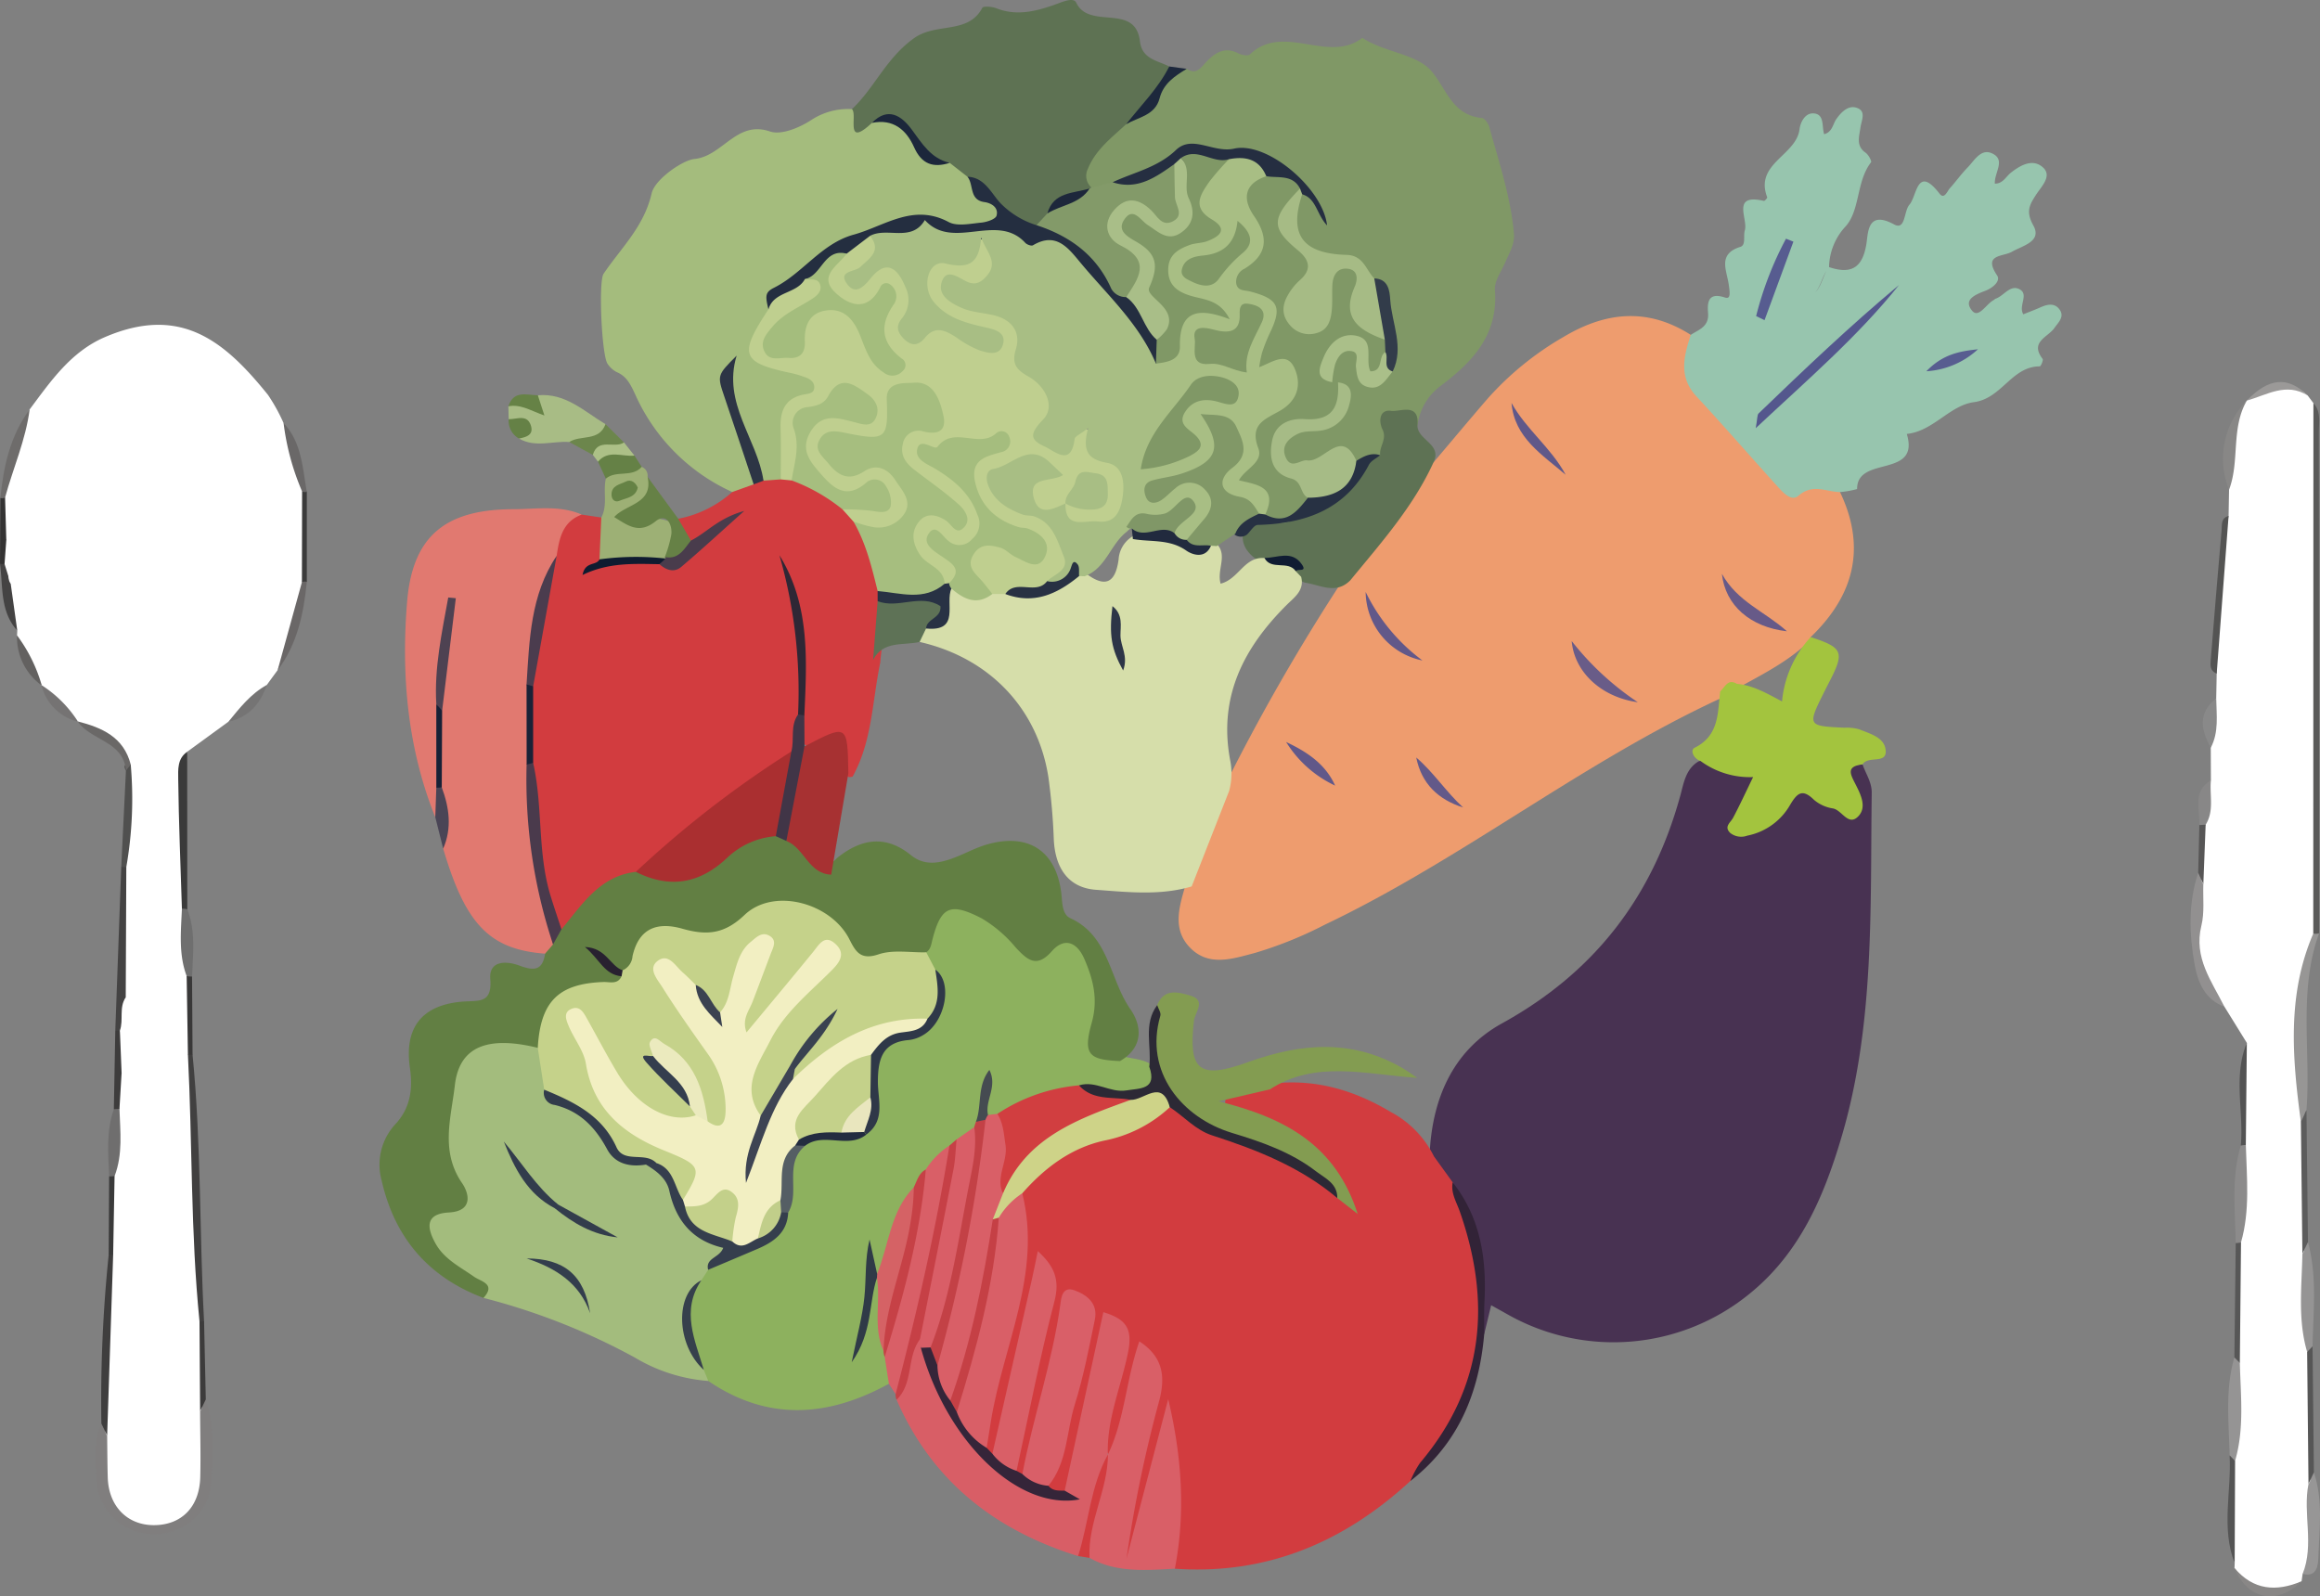<svg xmlns="http://www.w3.org/2000/svg" width="382.925" height="263.495" viewBox="0 0 382.925 263.495">
  <rect x="0" y="0" width="382.925" height="263.495" fill="#808080" stroke="none"/>
  <g id="Group_52" data-name="Group 52" transform="translate(-72.143 -193.889)">
    <path id="Path_13412" data-name="Path 13412" d="M375.847,275.116c4.379,9.192,2.3,17.077-4.845,23.936-.079.22-.159.44-.235.662-3.354,3.294-7.509,5.372-11.557,7.612-1.969-.909-2.1,1.318-3.207,1.9-22.818,10.568-42.555,26.515-65.233,37.324a65.729,65.729,0,0,1-11.529,4.649c-3.68.962-7.657,2.344-10.778-.985-2.912-3.108-1.615-6.841-.6-10.383,1.7-5.443,4.083-10.62,6.252-15.88A338.333,338.333,0,0,1,293.9,289.469c4.632-5.987,9.661-11.689,13.266-18.42a1.329,1.329,0,0,1,1.578-.823c2.968-3.5,5.91-7.027,8.908-10.5a50.434,50.434,0,0,1,12.614-10.251c6.97-4.158,13.9-4.81,20.951-.306-.788,11.58,9.64,16.076,15.045,23.739.829,1.176,2.213,1.207,3.642.812A5.582,5.582,0,0,1,375.847,275.116Z" fill="#ee9c6e"/>
    <path id="Path_13413" data-name="Path 13413" d="M379.568,320.068c.523,1.56,1.535,2.93,1.511,4.7-.257,19.127.509,38.367-5.039,56.994-2.916,9.792-6.884,19.066-15.231,25.772a35.492,35.492,0,0,1-39.745,3.372c-.866-.49-1.738-.97-2.8-1.561-.4,1.672-.775,3.216-1.146,4.76-1.821-1.549-1.209-3.6-1.151-5.541.2-6.575-.961-12.807-4.715-18.366-1.23-1.619-2.581-3.167-3.162-5.182.274-9.4,3.7-17.643,11.945-22.188,15.38-8.479,24.923-21,29.478-37.71.549-2.015.88-4.3,2.981-5.547a1.318,1.318,0,0,1,.483-.093c2.918.538,6.5.456,8.424,2.4,2.412,2.436-2.448,5.037-1.276,8.3,2.67.2,4.314-1.585,5.631-3.377,2.158-2.936,4.326-3.778,7.473-1.437,1.1.819,2.5,1.715,3.952,1.157C379.135,324.652,373.733,320.4,379.568,320.068Z" fill="#483252"/>
    <path id="Path_13414" data-name="Path 13414" d="M74.953,298.766q.031-.395.039-.79c-1.315-2.292-1.44-4.867-1.76-7.391-.117-2.723,2.66-5.7-.7-8.155,0-2.079-.091-4.153.059-6.227a74.95,74.95,0,0,1,4.44-14.722c3.485-4.673,6.819-9.542,12.439-11.95,12.542-5.373,19.774.692,26.909,9.549a29.781,29.781,0,0,1,2.568,4.646c1.686,3.81,2.467,7.887,3.512,11.888q.056,6.879,0,13.752a69.248,69.248,0,0,1-4.5,15.15l-1.779,2.434c-1.91,2.246-3.777,4.538-6.354,6.088l-6.795,4.952c-1.6,6.146-.073,12.382-.519,18.566a55.314,55.314,0,0,0,.04,7.406c1.055,3.752-.183,7.681.882,11.434.1,4.251.02,8.5.043,12.753,1.28,14.541.648,29.168,2,43.7.213,4.912-.475,9.85.445,14.74q.2,5.734.029,11.473a8.437,8.437,0,0,1-16.851.587,60.86,60.86,0,0,1-.042-7.979c.673-9.809.447-19.661,1.451-29.451.017-4.234-.035-8.47.027-12.7,1.059-3.71-.1-7.586.834-11.3.3-1.938.017-3.9.2-5.84,1.308-1.691,2.214-3.207.951-5.606-1.214-2.305-.394-5.117-.522-7.711.72-6.831.484-13.679.51-20.518.114-5.364,1.29-10.666.991-16.052-.544-5.145-5.047-6.33-8.545-8.521l.063.053a24.913,24.913,0,0,1-6.05-6.052l.067.077A42.747,42.747,0,0,1,74.953,298.766Z" fill="#fff"/>
    <path id="Path_13415" data-name="Path 13415" d="M308.824,384.774q1.547,2.142,3.092,4.283c7.946,17.885,6.629,34.458-6.978,49.292-10.986,10.129-23.73,15.543-38.883,14.489-1.576-2.348-.3-4.865-.357-7.287-.136-6.155.127-12.32-.634-17.447-.549,6.48-3.228,13.493-4.986,20.716-.344,1.413-1.048,3.434-2.7,3.037-1.756-.422-1.238-2.5-.923-3.921,1.626-7.319,3.6-14.554,5.359-21.843.617-2.562,1.163-5.128-1.005-8.344-.978,4.535-1.806,8.25-2.869,11.9-.48,1.649-.376,3.785-2.666,4.386-2.091-1.722-1.267-3.9-.846-5.954.663-3.235,1.679-6.394,2.212-9.656.282-1.726.987-3.566-.838-5.361-1.531,1.335-1.232,3.269-1.725,4.86-2.287,7.384-2.6,15.3-5.993,22.391-1.332.608-2.522.634-3.352-.81,1.887-8.062,4.341-15.99,5.93-24.125.42-2.154,1.486-4.554-1.088-6.541-1.841,1.406-1.463,3.584-1.951,5.367-2.089,7.641-2.815,15.661-6.414,22.882a1.386,1.386,0,0,1-1.427-.058c-1.46-2.054-.55-4.161-.06-6.215,1.614-6.769,3.491-13.478,4.721-20.336.376-2.1,1.029-4.212-.147-6.98-1.921,8.589-3.952,16.577-5.962,24.571-.519,2.064-.68,4.286-2.2,6-.955.265-1.466-.279-1.871-1.022-.764-2.009-.165-3.954.333-5.879,1.5-5.8,2.7-11.682,4.118-17.5,1.469-6.015,2.591-12.006,1.25-18.193,2.108-5.538,7.061-7.926,11.977-9.733a95.263,95.263,0,0,0,12.8-5.355c9.259,5.015,20.165,6.759,28.2,14.107-2.593-5.946-5.485-8.45-12.668-11.276-2.223-.875-6.214-1.12-5.894-3.539.41-3.1,4.469-2.309,7.069-2.9a6.035,6.035,0,0,1,.995-.056c7-.736,13.338,1.179,19.294,4.745A16.673,16.673,0,0,1,308.824,384.774Z" fill="#d23c3f"/>
    <path id="Path_13416" data-name="Path 13416" d="M184.087,279.522A18.675,18.675,0,0,0,193,275.107c.676-1.378,2.045-1.711,3.307-2.21q.959-.372,1.948-.66a9.061,9.061,0,0,1,2.762-.311,8.357,8.357,0,0,1,2.081.362,17.172,17.172,0,0,1,8.379,5.011c.854.857,1.716,1.707,2.5,2.639,2.623,3.6,3.287,7.879,4.222,12.073a11.989,11.989,0,0,1,.124,1.582c.385,3.285-.693,6.43-.888,9.659-1.325,6.323-1.313,12.972-4.56,18.824-.337.109-.738.154-.892-.074-.589-.864-6.611-5.251-7.56-5.437a6.475,6.475,0,0,1-.006-4.441c.286-7.41.289-14.8-1.857-22.015,2.1,7.02,2.038,14.224,1.894,21.438-.717,1.937-.253,4-.657,5.972a3.044,3.044,0,0,1-1.038,1.664c-9.228,5.631-16.983,13.2-25.668,19.542-3.661,1.033-6.253,3.538-8.757,6.221-1.164,1.247-2.129,3.187-4.457,2.111-3.756-5.809-3.422-12.533-4.188-18.991-.326-2.756.22-5.6-.745-8.312a55.352,55.352,0,0,1-.027-12.267,217.013,217.013,0,0,1,3.714-21.476c.938-3.09.431-7.306,5.538-7.176l3.227.481c1.238,1.933.962,4.022.645,6.112-.346,1.025-.807,1.928-1.7,1.9,2.977-1.8,6.554-1.894,10.212-1.218,2.683,1.284,4.257-.619,6.1-2.005,1.417-1.068,2.884-2.089,3.916-3.007-1.164.55-2.193,2.346-4.153,2.3A3.185,3.185,0,0,1,184.087,279.522Z" fill="#d23c3f"/>
    <path id="Path_13417" data-name="Path 13417" d="M452.2,453.689l-.173,1.222c-5.274,2.848-7.706,2.366-11.078-2.194q.033-.384.034-.769c-.986-5.514-.26-11.071-.418-16.606,1.042-5.47-.012-11.02.624-16.507.725-6.491.123-13.005.337-19.5,1.132-5.459-.189-11.064.98-16.522.309-5.589-.6-11.213.484-16.778L439.3,360.07c-4.106-4.155-5.446-9.1-4.492-14.832a40.479,40.479,0,0,0,.281-5.875c.847-3.02.191-6.12.505-9.167.851-2.425-.174-5.217,1.467-7.487q-.012-2.7-.022-5.394c-.085-2.762-.573-5.568.9-8.157q.039-2.041.079-4.083a133.607,133.607,0,0,1,1.962-26.02q.039-2.163.077-4.328c-.132-5.147-.523-10.345,2.969-14.763l-.051.054c3.213-2,6.413-4.154,10.067-.836l.937,1.25c.836,1.738.488,3.6.489,5.4q.027,40.614.01,81.221c-3.429,10.623-2.778,21.506-2.031,32.4.321,7.1-.5,14.218.492,21.3.35,5.515-.466,11.066.488,16.564.366,7.1-.492,14.235.5,21.322.124,3.423.074,6.848.041,10.272C453.956,450.691,454.019,452.552,452.2,453.689Z" fill="#fff"/>
    <path id="Path_13418" data-name="Path 13418" d="M375.847,275.116c-2.286-.034-4.511-1.457-6.868.608-1.218,1.067-2.671-.679-3.652-1.762-4.411-4.869-8.715-9.837-13.185-14.65-2.992-3.222-2.068-6.635-.93-10.147,1.333-.881,3.028-1.335,2.856-3.583-.125-1.647-.084-3.512,2.726-2.6.863.28.99-.2.661-2.275-.366-2.318-1.77-4.909,1.94-6.069.963-.3.455-1.816.736-2.714.584-1.868-2.32-6.138,3.15-4.872.137.032.592-.477.546-.6-2.123-5.578,4.787-6.87,5.337-11.228.154-1.214.969-2.833,2.5-2.6,1.629.247,1.157,2.147,1.563,3.417,1.366-.365,1.421-1.648,2.009-2.494.8-1.15,1.938-2.272,3.244-1.9,1.806.508.893,2.1.724,3.376-.186,1.411-.761,2.954.868,4.079.468.323,1.04,1.384.885,1.585-2.439,3.175-1.768,7.8-4.152,10.533a10.124,10.124,0,0,0-2.769,6.788c-1.085,1.238-1.254,2.953-2.307,4.208,1.131-1.225,1.329-2.922,2.251-4.254,3.593,1.22,5.559.279,6.219-3.8.291-1.8.136-5.643,4.565-3.231,1.927,1.049,1.593-2.182,2.537-3.254,1.266-1.437,1.231-6.639,4.96-1.834.808,1.042,1.274-.4,1.731-.9,1-1.109,1.871-2.343,2.914-3.408,1.122-1.145,2.172-3.161,4.007-2.341,2.375,1.061.367,3.174.488,5.012,1.324.009,1.825-1.153,2.617-1.785,1.67-1.331,3.722-2.419,5.38-.843,1.458,1.387-.307,3.094-1.148,4.384-1.116,1.714-1.79,2.82-.5,5.138,1.481,2.658-1.744,3.323-3.52,4.342-1.5.86-4.839.374-2.454,3.912.63.934-.735,2.062-1.893,2.514-1.583.616-3.785,1.425-2.24,3.307,1.082,1.317,2.3-1.057,3.495-1.707.145-.079.261-.227.412-.279,1.353-.47,2.376-2.37,3.931-1.549,1.6.847-.246,2.739.622,4.13.958-.387,1.887-.731,2.79-1.134,1.139-.51,2.346-.8,3.176.326.894,1.214-.2,2.148-.837,3.067-1.07,1.534-4.12,2.288-1.944,5.106.149.193-.3,1.229-.466,1.229-4.649,0-6.26,5.3-10.87,5.909-4,.525-6.725,4.8-11.084,5.244,2.23,7.4-8.264,3.487-8.2,9.1A15.975,15.975,0,0,1,375.847,275.116Z" fill="#97c5ae"/>
    <path id="Path_13419" data-name="Path 13419" d="M268.012,205.254c1.6,1.062,2.344-.219,3.24-1.154,1.465-1.53,3.047-2.555,5.279-1.409.545.28,1.591.484,1.9.19,5.567-5.313,12.911,1.61,18.571-2.742,3.628,2.41,9,2.628,11.432,5.521,2.533,3.013,3.4,7.22,8.295,7.708.462.046,1.062.885,1.22,1.459,1.6,5.822,3.549,11.568,4.075,17.636.152,1.746-.777,3.185-1.423,4.706s-1.832,3.108-1.718,4.585c.563,7.356-3.592,11.78-8.893,15.788A9.636,9.636,0,0,0,306.1,264.1c-2.363-2.581-3.852-1.926-4.376,1.311-.238,1.473-.439,2.868-1.549,3.964a5.967,5.967,0,0,1-4.117,1.058c-2.275-1.543-4.42-.449-6.629.262-2.18.7-4.916,1.975-5.88-1.273-.982-3.307,1.477-4.752,4.326-5.467,1.277-.321,2.7-.182,3.773-1.13,1.63-1.436,2.9-2.949.694-4.936a4.264,4.264,0,0,1-.869-1.073,3.956,3.956,0,0,1,.175-3.338,3.849,3.849,0,0,1,3.328-2.575c1.838-.063,1.911,1.546,2.175,2.765.672,3.112,1.825,3.374,3.607.732.921-4.981,1.026-9.809-2.483-14a7.844,7.844,0,0,0-6.31-2.971c-6.037-.125-8.7-6.4-5.267-11.532,1.4-.527,2.094.424,2.977,1.538-5.216-5.3-14.537-9.208-21.186-7.847-4.063.832-7.432,4.114-11.613,5.224-1.808.614-3.622,1-5.447.042-2.306-3.785.633-6.11,2.539-8.612.883-1.159,2.422-1.714,3.592-2.641,2.14-1.248,4.279-2.461,5.365-4.906C263.888,206.536,265.772,205.6,268.012,205.254Z" fill="#809866"/>
    <path id="Path_13420" data-name="Path 13420" d="M218.858,422.307c-10.022,5.513-19.971,6.233-29.806-.459a6.979,6.979,0,0,1-2.074-2.211c-1.962-4.911-3.466-9.834-.241-14.833a8.238,8.238,0,0,1,1.93-2.306c2.32-1.64,5.05-2.408,7.622-3.512s4.519-2.709,4.953-5.664c1.012-3.675-.515-8.09,3.194-10.974,2.788-2.515,6.586-.911,9.626-2.377,2.615-1.981,1.572-4.849,1.6-7.334.042-4.113,1.5-6.713,5.638-8.117,4.994-1.693,5.919-4.08,4.88-10.077a4.654,4.654,0,0,1-1.719-3.745c1.843-8.47,6.077-10.042,12.81-4.4,3.143,2.636,5.625,5.5,10.235,2.606,1.761-1.105,3.382.8,4.348,2.417a14.841,14.841,0,0,1,1.823,11.5c-.719,2.949.152,4.9,3.4,5.31,1.741.566,3.677.478,5.256,1.581,2.053,3.94-.794,4.78-3.58,5.422s-5.443-.781-8.205-.755c-4.94-.1-9.036,2.533-13.44,4.175a2.815,2.815,0,0,1-2.115-.258c-1.2-1.882.177-3.712.1-5.463a53.023,53.023,0,0,0-.865,5.86,5.071,5.071,0,0,1-.519,1.253,11.8,11.8,0,0,1-3.025,2.574c-.491.422-.978.849-1.446,1.3a41.354,41.354,0,0,0-3.584,3.8,37.3,37.3,0,0,0-2.212,3.452,39.411,39.411,0,0,0-4.144,10.044c-.314,1.287-.182,3.192-2.432,3.032-.955-.774-1.008-1.994-1.319-2.892a33.734,33.734,0,0,1-.967,12.047c.3-1.747,1.222-4.324,1.03-7.1-.075-1.1.617-1.894,1.889-.941,1.726,3.5.182,7.367,1.252,10.936a10.756,10.756,0,0,1,.375,1.544C219.235,419.272,220.03,420.851,218.858,422.307Z" fill="#8db15e"/>
    <path id="Path_13421" data-name="Path 13421" d="M196.538,273.843,193,275.107a32.017,32.017,0,0,1-16.032-16.151c-.733-1.553-1.364-2.956-3.065-3.66a4.126,4.126,0,0,1-1.461-1.325c-.975-1.237-1.549-13.6-.679-14.886,2.874-4.261,6.67-7.749,7.937-13.281.533-2.327,5.129-5.479,7.029-5.664,4.716-.459,6.957-6.448,12.5-4.55,1.919.656,5.014-.681,6.98-1.994a11.054,11.054,0,0,1,6.551-1.694c1.17.678,1.987,2.39,3.77,1.27,3.261-.691,5.421,1.06,6.931,3.528a6.622,6.622,0,0,0,5.569,3.366,7.292,7.292,0,0,1,3.632,2.683,17.935,17.935,0,0,0,3.247,3.675c2.36,2.153,1.957,3.986-.928,5.186a7.688,7.688,0,0,1-4.873.452c-12.339-3.219-20.928,3.628-29.4,10.834a4.617,4.617,0,0,0-1.136,2.69,36.887,36.887,0,0,1-1.615,3.624c-1.138,3.055-.269,4.854,3.169,4.976a8.072,8.072,0,0,1,4.289,1.062c2.169,1.44,3.367,3.4.168,4.707-2.973,1.218-3.249,3.306-3.319,5.921-.065,2.423.6,5.023-1.263,7.143l-2.846.214c-3.547-5.45-4.82-11.672-6.5-17.073C191.935,261.9,196.83,267.245,196.538,273.843Z" fill="#a4bc7d"/>
    <path id="Path_13422" data-name="Path 13422" d="M257.008,369.038c-5.193-.2-6.134-1.1-4.67-6.327,1.086-3.88.241-7.183-1.23-10.554-1.183-2.71-3.257-3.63-5.344-1.262-2.544,2.887-4.066,1.423-5.954-.576a21.617,21.617,0,0,0-5.635-4.836c-5.114-2.631-6.7-2.034-8.117,3.451-.211.814-.27,1.629-1.03,2.149-7.606,3.026-10.739,2.258-15.009-3.921-1.729-2.5-3.778-3.524-6.814-2.694-3.486.954-7.241.955-10.177,3.633a5.112,5.112,0,0,1-4.766.98c-5.614-1.69-9.654-.008-12.3,5.163-2.826.946-3.7-2.65-5.828-3.029a17.054,17.054,0,0,1,5.049,4.462,2.227,2.227,0,0,1-1.957,1.307c-6.984-.243-10.458,3.612-11.834,9.982-1.347,1.178-2.8.445-4.254.282-4.787-.536-7.734,1.442-8.536,6.174-.853,5.032-1.766,10.069.8,15.067,1.256,2.446,1.344,5.293-2.082,6.575-3.223,1.206-2.4,3-.785,4.909,1.521,1.789,3.8,2.691,5.375,4.375.976,1.044,3.395,2.515.041,3.787-9.118-3.421-14.684-9.968-16.822-19.4a9.831,9.831,0,0,1,2.295-9.3c2.451-2.659,2.888-5.758,2.378-9.273-.974-6.72,2.048-10.443,8.81-10.944,2.53-.188,4.786.364,4.456-3.735-.254-3.168,2.829-2.952,4.821-2.2,2.406.9,3.8.817,4.224-1.973a2.794,2.794,0,0,1,.406-1.857c.579-.916,1.117-1.881,2.3-2.158,3.387-4.076,6.284-8.786,12.277-9.492a19.816,19.816,0,0,0,16.9-5,7.454,7.454,0,0,1,5.592-1.754,7.773,7.773,0,0,1,2.711.892,16.586,16.586,0,0,1,4.193,3.478c1.256,1.339,2.461,1.584,3.779.129,3.956-3.212,8.01-3.922,12.226-.5,2.067,1.679,4.3,1.422,6.615.62,2.048-.711,3.936-1.822,6.025-2.409,6.8-1.913,11.365,1.126,12.183,8.14.176,1.51.1,3.417,1.491,4.057,6.448,2.971,6.468,10.105,9.9,15.013C260.7,363.325,260.829,366.83,257.008,369.038Z" fill="#627f43"/>
    <path id="Path_13423" data-name="Path 13423" d="M151.947,408.135c2.1-2.32-.425-2.694-1.564-3.5-2.293-1.615-4.894-2.881-6.331-5.442-1.449-2.58-1.81-4.944,2.18-5.16,4.079-.221,3.327-3.179,2.175-4.851-3.623-5.262-1.8-10.8-1.193-16.128.724-6.392,5.352-8.245,13.691-6.2,2.018,1.61,2,4.025,2.5,6.238a2.8,2.8,0,0,0,2.057,2.553,12.1,12.1,0,0,1,7.33,6.369c1.408,2.642,4.028,2.636,6.373,3.308a6.948,6.948,0,0,1,4.217,3.983c1.474,3.946,3.425,7.063,7.415,9.384,4.119,2.4-1.663,2.947-1.772,4.811l-1.113,1.716c-3.41,4.093-3.268,9.3.4,14.814l.738,1.816A27.588,27.588,0,0,1,176.961,418,107.979,107.979,0,0,0,151.947,408.135Z" fill="#a3bc7d"/>
    <path id="Path_13424" data-name="Path 13424" d="M163.427,349.782q-.658.762-1.318,1.528c-9.136-.686-13.137-4.813-16.814-17.339a63.469,63.469,0,0,0-.761-10.62c-.017-3.983-.056-7.964.019-11.943.762-5.932.7-11.985,1.7-15.455a98.226,98.226,0,0,0-1.484,14.412c-.617,4.419-.151,8.856-.253,13.283.4,1.773.936,3.56-.526,5.142-4.615-11.46-5.644-23.519-4.65-35.587.9-10.935,6.42-15.245,17.567-15.261,3.75-.006,7.613-.7,11.259.893-3.2,1.166-3.718,3.96-4.146,6.812a79.514,79.514,0,0,0-4.522,21.869c-.009,4.072-.047,8.141.023,12.209C159.961,329.856,161.689,339.82,163.427,349.782Z" fill="#e17970"/>
    <path id="Path_13425" data-name="Path 13425" d="M231.826,223.058l-2.931-2.287c-2.488-.166-4.345-.809-5.642-3.475-1.282-2.636-3.465-5.186-7.194-3.123-4.566,4.269-2.314-1.345-3.295-2.272,3.749-3.527,5.586-8.361,10.234-11.7,3.705-2.662,8.917-.567,11.285-5.026.165-.31,1.613-.2,2.32.083,3.289,1.3,6.458.518,9.536-.563,1.292-.454,3.17-1.345,3.638-.365,2.177,4.566,9.753-.038,10.517,6.377.354,2.971,2.9,3.159,4.838,4.154-.951,4.238-3.722,7.116-7.114,9.532-2.389,2.227-5.029,4.172-6.338,7.409a2.609,2.609,0,0,0,.615,3.057,2.54,2.54,0,0,1-.894.966c-1.954,1.258-4.5,1.587-5.863,3.774a3.122,3.122,0,0,1-2.533,1.926C237.434,231.141,235.592,225.831,231.826,223.058Z" fill="#5e7253"/>
    <path id="Path_13426" data-name="Path 13426" d="M379.568,320.068c-2.85.336-1.968,1.681-1.109,3.385.795,1.577,1.827,3.639.447,5.134-1.673,1.811-2.717-.968-4.218-1.247a6.237,6.237,0,0,1-3.133-1.418c-1.892-1.863-2.744-1.187-3.936.806a10.474,10.474,0,0,1-7.076,5.1,2.911,2.911,0,0,1-2.828-.452c-1.063-1.051.055-1.687.493-2.513,1.079-2.037,2.043-4.135,3.292-6.7a13.731,13.731,0,0,1-8.68-2.659c-1.164-.393-1.757-1.793-.971-2.182,4.069-2.013,3.793-5.78,4.222-9.312.8-.671,1.232-2.164,2.751-1.235,2.548.214,4.72,1.44,7.453,2.9A18.042,18.042,0,0,1,371.054,299l-.052.056c5.282,1.708,5.614,2.46,3.178,7.191q-.453.881-.9,1.768c-2.845,5.711-2.845,5.707,3.3,6a7.535,7.535,0,0,1,2.441.267c1.809.743,4.242,1.342,4.367,3.547C383.524,320.068,380.462,318.572,379.568,320.068Z" fill="#a3c43e"/>
    <path id="Path_13427" data-name="Path 13427" d="M247.87,439.953c2.114-9.758,4.227-19.516,6.382-29.464,3.71,1.126,4.879,2.664,4.081,6.633-1.13,5.619-3.542,11.017-3.341,16.895.029.245.059.491.092.737-1.367,5.426-1.421,11.264-5,16-13.72-4.265-24.116-12.39-29.956-25.8.959-3.467.13-7.555,3.526-10.177a2.373,2.373,0,0,1,1.139.88c2.046,6.286,4.286,12.461,9.089,17.323,4.016,4.065,9.037,6.371,14.264,8.327.153.058-.164-.261-.233-.417A1.176,1.176,0,0,1,247.87,439.953Z" fill="#d85e66"/>
    <path id="Path_13428" data-name="Path 13428" d="M254.992,434.017c2.8-5.8,3-12.372,5.2-18.711,3.971,2.582,4.291,5.862,3.318,9.68a215.281,215.281,0,0,0-5.43,26.172l6.882-26.321c2.229,9.415,2.9,18.683,1.093,28-4.8.247-9.634.709-14.086-1.794-1.532-3.562.647-6.665,1.243-9.962a53.135,53.135,0,0,1,1.8-7.1Z" fill="#d95f67"/>
    <path id="Path_13429" data-name="Path 13429" d="M299.951,269.03c-.2-1.425,1.163-2.63.388-4.222-.688-1.413-.495-3.38,1.414-3.1,1.436.211,4.682-1.455,4.349,2.391-.054,2.444,4.142,3.049,2.644,6.122-3.358,7.346-8.68,13.3-13.72,19.451-2.367,2.407-4.946.777-7.459.4a3.047,3.047,0,0,1-1.719-1.282c-.179-.822,1.11-2.487-.91-2.29a25.314,25.314,0,0,1-4.246.051,3.637,3.637,0,0,1-1.347-.449c-1.449-1.11-2.365-2.466-2.029-4.4.462-1.4,1.463-2.5,2.883-2.265,3.041.5,5.37-.937,7.966-2.06,3.241-1.4,6.394-2.6,8.085-6.059C296.935,269.922,298.657,269.71,299.951,269.03Z" fill="#5e7254"/>
    <path id="Path_13430" data-name="Path 13430" d="M218.858,422.307q-.345-2.214-.691-4.428c1.085-10.573,3.795-20.79,6.786-30.945a12.941,12.941,0,0,1,3.9-3.947c1.7,2.165.588,4.547.23,6.7A227.437,227.437,0,0,1,221,422.337a5.609,5.609,0,0,1-1.034,1.7Z" fill="#d95f67"/>
    <path id="Path_13431" data-name="Path 13431" d="M171.091,286.222q.147-3.454.3-6.908c1.094-2.039.258-4.3.75-6.415,1.318-2.636,3.712-2,5.916-1.947a1.552,1.552,0,0,1,.97,1.651c1.834,3.484-.713,4.935-3.5,6.479,9.281.408,9.983,1.206,6.722,7.123a2.085,2.085,0,0,1-1.48.3C177.537,286.327,174.3,286.791,171.091,286.222Z" fill="#9db075"/>
    <path id="Path_13432" data-name="Path 13432" d="M453.956,348q.012-43.785.024-87.569c1.287,1.394.9,3.139.9,4.753q.048,41.382.036,82.762A.576.576,0,0,1,453.956,348Z" fill="#5a5a59"/>
    <path id="Path_13433" data-name="Path 13433" d="M89.828,430.86c.032,2.306.034,4.613.1,6.918.142,4.745,3.229,7.895,7.667,7.869,4.528-.026,7.478-3.022,7.6-7.92.093-3.624-.011-7.253-.028-10.88.556-.535.065-1.572.937-1.956,1.463,4.686,1.195,9.534.8,14.27-.387,4.669-4.689,7.966-9.347,7.985a9.416,9.416,0,0,1-9.449-8.474c-.289-3.242-.6-6.619.759-9.794C89.77,429.261,89.269,430.315,89.828,430.86Z" fill="#807e7e"/>
    <path id="Path_13434" data-name="Path 13434" d="M160.916,259.139c4.58-.421,7.658,2.68,11.168,4.766-.333,4.376-3.271,3.445-6,2.943-2.76-.185-5.613.982-8.278-.571.772-1.779-.741-2.342-1.7-3.2l-.057-2.118C157.3,259.371,159.876,261.3,160.916,259.139Z" fill="#a8bc85"/>
    <path id="Path_13435" data-name="Path 13435" d="M304.938,438.349a15.965,15.965,0,0,1,1.6-2.993c10.592-12.533,11.8-26.509,6.534-41.529-.541-1.543-1.491-3.008-1.158-4.771,4.583,5.807,5.611,12.553,5.245,19.685-.091,1.786-.032,3.579-.043,5.369C316.278,423.807,312.846,432.2,304.938,438.349Z" fill="#322337"/>
    <path id="Path_13436" data-name="Path 13436" d="M219.964,424.034c3.53-13.561,6.657-27.208,8.891-41.048l1.169-1.011a3.476,3.476,0,0,1,1.071,3.187c-1.448,9.685-3.076,19.336-6.159,28.671a2.851,2.851,0,0,1-.951,1.13c-2.225,2.966-1.021,7.256-3.857,9.985A1.879,1.879,0,0,1,219.964,424.034Z" fill="#c64046"/>
    <path id="Path_13437" data-name="Path 13437" d="M453.956,348a2.3,2.3,0,0,0,.963-.054c-3.458,9.537-1.336,19.471-2.083,29.2-.561.526-.086,1.544-.923,1.938C450.5,368.587,449.592,358.12,453.956,348Z" fill="#979695"/>
    <path id="Path_13438" data-name="Path 13438" d="M181.877,285.837a19.528,19.528,0,0,0,1.079-3.79c.146-1.752-.907-3.473-2.583-2.124-2.752,2.215-4.609.694-6.853-.682,1.915-2.166,6.494-2.159,5.506-6.636q2.53,3.456,5.061,6.916,1.051,1.8,2.1,3.594C185.507,285.216,184.923,287.478,181.877,285.837Z" fill="#668146"/>
    <path id="Path_13439" data-name="Path 13439" d="M105.073,412.005c-1.476-14.636-1.162-29.349-1.912-44.015q.384-.657.764,0c1.45,14.636,1.112,29.349,1.9,44.013C105.574,412.439,105.323,412.459,105.073,412.005Z" fill="#414040"/>
    <path id="Path_13440" data-name="Path 13440" d="M89.828,430.86q-.477-.99-.953-1.982a235.177,235.177,0,0,1,1.211-27.883c.244-.434.49-.455.736,0Q90.325,415.928,89.828,430.86Z" fill="#3f3e3e"/>
    <path id="Path_13441" data-name="Path 13441" d="M452.946,417.05c-1.571-5.335-.887-10.779-.782-16.194.56-.527.087-1.544.92-1.942,1.538,5.684.865,11.464.753,17.22A1.767,1.767,0,0,1,452.946,417.05Z" fill="#959494"/>
    <path id="Path_13442" data-name="Path 13442" d="M435.814,339.846c-.083,2.289.214,4.673-.324,6.849-1.309,5.286,1.7,9.162,3.805,13.374-3.242-1.17-4.41-4.107-4.919-6.946-.9-5.029-1.069-10.169.586-15.166C435.726,338.371,435.294,339.323,435.814,339.846Z" fill="#929090"/>
    <path id="Path_13443" data-name="Path 13443" d="M92.992,337.005q-.048,10.762-.095,21.525c-.7,1.668-.246,3.449-.507,5.16a.85.85,0,0,1-1.219.319l.984-26.992C92.427,336.541,92.706,336.56,92.992,337.005Z" fill="#444343"/>
    <path id="Path_13444" data-name="Path 13444" d="M441.838,418.871c.134,5.411.767,10.845-.788,16.173a1.8,1.8,0,0,1-.9-.92c-.119-5.41-.773-10.847.789-16.175A1.758,1.758,0,0,1,441.838,418.871Z" fill="#959494"/>
    <path id="Path_13445" data-name="Path 13445" d="M439.981,279.055l-1.962,26.02c-1.24-.473-1.037-1.564-.963-2.494q.84-10.564,1.766-21.123C438.9,280.538,438.679,279.412,439.981,279.055Z" fill="#545453"/>
    <path id="Path_13446" data-name="Path 13446" d="M452.2,453.689c1.957-4.844-.006-9.943.968-14.851.551-.513.1-1.5.892-1.9,1.553,4.638.89,9.415.731,14.133C454.751,452.254,454.559,454.321,452.2,453.689Z" fill="#979696"/>
    <path id="Path_13447" data-name="Path 13447" d="M442.826,382.9c.148,5.38.726,10.782-.8,16.079-.246.4-.535.457-.871.1-.1-5.381-.739-10.79.834-16.084Q442.345,382.4,442.826,382.9Z" fill="#8c8b8b"/>
    <path id="Path_13448" data-name="Path 13448" d="M102.17,343.914c-.225-7.152-.529-14.3-.611-21.457-.017-1.516-.15-3.362,1.479-4.467q.009,13,.019,26C102.732,344.318,102.438,344.276,102.17,343.914Z" fill="#3a3a3a"/>
    <path id="Path_13449" data-name="Path 13449" d="M443.027,259.964c-2.7,4.579-1.165,10.008-2.969,14.765A13.688,13.688,0,0,1,443.027,259.964Z" fill="#888786"/>
    <path id="Path_13450" data-name="Path 13450" d="M453.084,398.914l-.921,1.942q-.125-10.885-.25-21.77l.923-1.938Q452.959,388.032,453.084,398.914Z" fill="#5c5c5c"/>
    <path id="Path_13451" data-name="Path 13451" d="M92.992,337.005q-.418.015-.837.012.389-7.959.776-15.92c-.565-.991-.018-1.1.791-.992A65.235,65.235,0,0,1,92.992,337.005Z" fill="#50504f"/>
    <path id="Path_13452" data-name="Path 13452" d="M454.06,436.941q-.445.949-.892,1.9-.111-10.895-.222-21.788l.891-.916Q453.948,426.538,454.06,436.941Z" fill="#565656"/>
    <path id="Path_13453" data-name="Path 13453" d="M91.86,376.934c.124,3.722.579,7.467-.8,11.08q-.408.664-.9.061c-.156-3.727-.52-7.467.779-11.091C91.22,376.546,91.527,376.508,91.86,376.934Z" fill="#6f6e6e"/>
    <path id="Path_13454" data-name="Path 13454" d="M255.012,433.983c-.006,5.867-3.321,11.144-3.043,17.061l-1.885-.291C251.86,445.2,252.115,439.2,255.012,433.983Z" fill="#d23c3f"/>
    <path id="Path_13455" data-name="Path 13455" d="M102.17,343.914a2.145,2.145,0,0,1,.887.075c1.408,3.616.936,7.365.785,11.091q-.492.6-.889-.067C101.6,351.391,102.007,347.644,102.17,343.914Z" fill="#6f6f6f"/>
    <path id="Path_13456" data-name="Path 13456" d="M117.966,304.516l4.01-14.531q.354-.657.812-.066C122.265,295.143,121.238,300.2,117.966,304.516Z" fill="#6a6767"/>
    <path id="Path_13457" data-name="Path 13457" d="M178.055,270.952c-1.583,1.83-4.209.492-5.916,1.947l-1.293-2.8c1.44-3.728,3.777-2.077,6.018-1.005Z" fill="#658146"/>
    <path id="Path_13458" data-name="Path 13458" d="M441.159,399.084a5.674,5.674,0,0,0,.871-.1l-.192,19.89-.9-.922Z" fill="#575757"/>
    <path id="Path_13459" data-name="Path 13459" d="M77.034,261.481c-.65,5.039-2.728,9.68-4.052,14.531q-.324.654-.783.086C72.736,270.871,73.814,265.822,77.034,261.481Z" fill="#6e6c6b"/>
    <path id="Path_13460" data-name="Path 13460" d="M166.086,266.848c1.888-1.208,4.941-.042,6-2.943l3.054,3.02c-1.026,2.415-3.886.226-5.147,2.051Z" fill="#6c864c"/>
    <path id="Path_13461" data-name="Path 13461" d="M258.018,214.394c2.438-3.127,5.309-5.931,7.113-9.532l2.879.391c-1.949,1.184-3.838,2.414-4.46,4.835C262.819,212.939,260.057,213.209,258.018,214.394Z" fill="#1d283c"/>
    <path id="Path_13462" data-name="Path 13462" d="M440.153,434.124l.9.92q-.033,8.452-.067,16.9C438.719,446.1,440.472,440.064,440.153,434.124Z" fill="#555"/>
    <path id="Path_13463" data-name="Path 13463" d="M442.826,382.9a3.082,3.082,0,0,0-.833.1c.517-5.645-1.3-11.428,1-16.968Q442.908,374.466,442.826,382.9Z" fill="#535353"/>
    <path id="Path_13464" data-name="Path 13464" d="M143.989,328.79q.086-2.439.17-4.877c.277-.413.578-.411.9-.052,1.24,3.342,1.711,6.7.236,10.109Z" fill="#4a4556"/>
    <path id="Path_13465" data-name="Path 13465" d="M93.722,320.105l-.791.992c-.406-4.916-5.813-4.93-7.969-8.13C88.977,314,92.572,315.552,93.722,320.105Z" fill="#6a6867"/>
    <path id="Path_13466" data-name="Path 13466" d="M440.949,452.717c3.109,3.68,6.891,3.959,11.078,2.194C448.027,458.929,443.08,457.949,440.949,452.717Z" fill="#898786"/>
    <path id="Path_13467" data-name="Path 13467" d="M437.94,309.158c.039,2.757.467,5.556-.9,8.157C435.4,314.382,434.876,311.571,437.94,309.158Z" fill="#898989"/>
    <path id="Path_13468" data-name="Path 13468" d="M122.788,289.919l-.412-.04-.4.106q.015-7.486.03-14.974.441-.474.781.077Q122.787,282.5,122.788,289.919Z" fill="#3b3b3b"/>
    <path id="Path_13469" data-name="Path 13469" d="M122.787,275.088l-.4.036-.383-.113a41.333,41.333,0,0,1-3.056-11.285C121.959,266.93,122.066,271.113,122.787,275.088Z" fill="#6a6868"/>
    <path id="Path_13470" data-name="Path 13470" d="M105.073,412.005q.376.008.753,0,.143,6.442.284,12.885-.468.978-.937,1.956Z" fill="#3c3b3b"/>
    <path id="Path_13471" data-name="Path 13471" d="M90.154,388.075a4.781,4.781,0,0,0,.9-.061l-.234,12.98-.368,0-.368,0Q90.119,394.536,90.154,388.075Z" fill="#3a3a3a"/>
    <path id="Path_13472" data-name="Path 13472" d="M73.911,290.243q.54,3.867,1.081,7.733c-2.867-3.167-2.334-7.216-2.849-10.992a.9.9,0,0,1,1.164.09C73.849,288.065,73.2,289.284,73.911,290.243Z" fill="#444343"/>
    <path id="Path_13473" data-name="Path 13473" d="M437.058,322.709c-.242,2.444.584,5.014-.864,7.316a.594.594,0,0,1-1.037.053C435.261,327.485,433.965,324.531,437.058,322.709Z" fill="#888787"/>
    <path id="Path_13474" data-name="Path 13474" d="M91.86,376.934c-.31,0-.619.02-.927.05q.119-6.488.238-12.975.38.006.761,0c1.01,2.3,2.021,4.591.281,7Z" fill="#3d3c3c"/>
    <path id="Path_13475" data-name="Path 13475" d="M102.953,355.013a3.784,3.784,0,0,0,.889.067q.041,6.458.083,12.913-.383,0-.764,0Q103.056,361.5,102.953,355.013Z" fill="#393838"/>
    <path id="Path_13476" data-name="Path 13476" d="M453.043,259.182c-3.565-2.249-6.764-.075-10.067.836C446.633,256.217,449.781,255.956,453.043,259.182Z" fill="#9b9998"/>
    <path id="Path_13477" data-name="Path 13477" d="M160.916,259.139,162,262.473c-2.142-.73-3.907-1.924-5.948-1.513C156.9,258.285,159.047,259.088,160.916,259.139Z" fill="#668246"/>
    <path id="Path_13478" data-name="Path 13478" d="M169.991,268.976c.838-2.884,3.585-.981,5.147-2.051l1.726,2.172c-2.025.218-4.294-1.022-6.018,1Z" fill="#acc087"/>
    <path id="Path_13479" data-name="Path 13479" d="M74.953,298.766a25.6,25.6,0,0,1,4.089,8.279A9.8,9.8,0,0,1,74.953,298.766Z" fill="#636160"/>
    <path id="Path_13480" data-name="Path 13480" d="M78.975,306.968a19.87,19.87,0,0,1,6.05,6.052A8.247,8.247,0,0,1,78.975,306.968Z" fill="#757373"/>
    <path id="Path_13481" data-name="Path 13481" d="M72.894,286.986l-.376.008-.375-.01q.027-5.443.056-10.886a1.037,1.037,0,0,0,.783-.087l.2,6.988C74.085,284.4,74.192,285.745,72.894,286.986Z" fill="#343333"/>
    <path id="Path_13482" data-name="Path 13482" d="M156.106,263.078c1.336.044,3.079-.893,3.677,1.118.45,1.515-.815,1.853-1.976,2.081A3.331,3.331,0,0,1,156.106,263.078Z" fill="#658146"/>
    <path id="Path_13483" data-name="Path 13483" d="M109.833,313.038c1.873-2.285,3.69-4.628,6.354-6.088C115.126,310.083,113.179,312.29,109.833,313.038Z" fill="#757474"/>
    <path id="Path_13484" data-name="Path 13484" d="M435.157,330.078l1.037-.053q-.189,4.911-.38,9.821-.426-.943-.851-1.889Q435.059,334.018,435.157,330.078Z" fill="#575656"/>
    <path id="Path_13485" data-name="Path 13485" d="M268.834,340.213c-5.207,1.548-10.541.934-15.779.557-4.711-.34-6.74-3.751-6.975-8.223a102.427,102.427,0,0,0-.893-10.354c-1.732-11.2-9.583-19.677-21.259-22.339a2.382,2.382,0,0,1,.926-2.417c3.282-1.072,1.817-5.121,4.216-6.749,2.332.258,4.616,1.449,7.02.351a8.477,8.477,0,0,1,2.049-.1c4.339,1.39,7.953-.717,11.649-2.422a3.954,3.954,0,0,1,1.368-.146c3.06,2.41,5.042,2.189,5.618-2.142a4.8,4.8,0,0,1,2.581-3.958,9.437,9.437,0,0,1,7.083.541,9.328,9.328,0,0,0,5.211.627,3.265,3.265,0,0,1,1.4.307c1.71,1.9-.083,4.176.56,6.491,2.8-.7,3.765-4.005,6.588-4.232.214-.008.428-.014.642-.016,1.628.969,4.221-.346,5.184,2.192l.882.928c.574,2.209-1.1,3.36-2.333,4.58-7.218,7.159-11.4,15.339-9.351,25.869a11.055,11.055,0,0,1-.2,4.887Q271.927,332.328,268.834,340.213Z" fill="#d6deaa"/>
    <path id="Path_13486" data-name="Path 13486" d="M342.472,309.806c-6.026-.825-10.484-4.99-10.914-10.1A46.707,46.707,0,0,0,342.472,309.806Z" fill="#695c88"/>
    <path id="Path_13487" data-name="Path 13487" d="M306.925,302.914a11.677,11.677,0,0,1-9.375-11.308A30.845,30.845,0,0,0,306.925,302.914Z" fill="#625889"/>
    <path id="Path_13488" data-name="Path 13488" d="M330.561,272.261c-3.813-3.295-8.458-6.083-8.938-11.858C324.046,264.773,328.176,267.818,330.561,272.261Z" fill="#605889"/>
    <path id="Path_13489" data-name="Path 13489" d="M356.352,288.618c2.59,4.631,7,6.145,10.735,9.477C361.058,297.42,356.9,293.829,356.352,288.618Z" fill="#675a88"/>
    <path id="Path_13490" data-name="Path 13490" d="M313.639,327.181c-4.084-1.3-6.868-3.9-7.742-8.252C308.765,321.375,310.821,324.6,313.639,327.181Z" fill="#635989"/>
    <path id="Path_13491" data-name="Path 13491" d="M284.423,316.37c3.4,1.605,6.466,3.593,8.091,7.2A18.948,18.948,0,0,1,284.423,316.37Z" fill="#615889"/>
    <path id="Path_13492" data-name="Path 13492" d="M92.213,371q-.141-3.5-.281-7c.634-1.768-.191-3.793.964-5.472.395,2.861-.428,5.793,1.7,8.551C95.823,368.683,95.344,371.094,92.213,371Z" fill="#fff"/>
    <path id="Path_13493" data-name="Path 13493" d="M72.894,286.986,73.186,283c6.5,1.788.561,4.821.725,7.244Z" fill="#fff"/>
    <path id="Path_13494" data-name="Path 13494" d="M263.145,359.8c1.152-2.879,3.569-2.112,5.505-1.556,2.649.76.715,2.772.56,4.128-.928,8.12.742,9.8,8.884,6.86,8.9-3.211,17.33-3.858,25.714,1.071.54.317,1.043.7,2.254,1.514-8.777-.628-16.869-2.935-24.319,1.894-2.327.541-4.65,1.083-8.478,1.975,11.183,2.756,19.365,7.335,22.975,18.594l-3.368-2.628c-3.433-4.648-8.478-6.759-13.663-8.61-3.274-1.169-6.614-2.159-9.593-4.024C262.207,374.384,261.631,367.446,263.145,359.8Z" fill="#839c51"/>
    <path id="Path_13495" data-name="Path 13495" d="M240.875,390.865c3.292,13.241-3.172,25.138-5.182,37.649q-.351,2.184-.695,4.37c-3.538-.637-4.946-3.137-5.554-6.344,2.053-10.373,5.291-20.5,6.465-31.056C236.731,393.05,237.85,390.93,240.875,390.865Z" fill="#d95f67"/>
    <path id="Path_13496" data-name="Path 13496" d="M240.888,437.2c1.782-9.408,4.96-18.5,6.274-28.024.145-1.05.3-3.042,2.353-2.287,2.167.8,3.873,2.244,3.335,4.847-.97,4.688-1.872,9.418-3.3,13.974-1.409,4.488-1.183,9.527-4.359,13.437C243.206,439.713,241.637,439.361,240.888,437.2Z" fill="#d95f68"/>
    <path id="Path_13497" data-name="Path 13497" d="M235.94,433.858q3.274-14.447,6.545-28.893c.314-1.39.584-2.791.95-4.553,2.728,2.474,3.687,4.7,2.735,8.339-2.413,9.223-4.2,18.61-6.243,27.931C237.765,436.916,236.159,436.365,235.94,433.858Z" fill="#d95f67"/>
    <path id="Path_13498" data-name="Path 13498" d="M240.875,390.865A12.433,12.433,0,0,0,237,394.893a.82.82,0,0,1-1.238.094c-.911-1.908.556-3.286,1.072-4.881,4.377-9.623,12.866-13.316,22.393-15.514,2.175.179,5.737-3.673,6,2.064a22.054,22.054,0,0,1-10.85,5.517C248.911,383.38,244.548,386.679,240.875,390.865Z" fill="#ced388"/>
    <path id="Path_13499" data-name="Path 13499" d="M265.226,376.656c-1.333-4.787-4.252-1.117-6.465-1.213-1.665-.1-3.272.621-4.894.5-1.731-.13-3.772-.247-3.629-2.892,2.731-.856,5.143,1.28,7.83.832,2.224-.37,5.115-.1,3.769-3.908.422-3.39-1.043-7.024,1.307-10.168.188.587.662,1.259.519,1.751-2.716,9.3,3.62,16.849,11.813,19.335,4.911,1.49,9.763,3.173,13.878,6.341,1.481,1.14,3.555,2,3.518,4.424-6.048-5.111-13.237-7.953-20.642-10.345C269.439,380.41,267.577,378.18,265.226,376.656Z" fill="#2c2935"/>
    <path id="Path_13500" data-name="Path 13500" d="M235.94,433.858a8.128,8.128,0,0,0,3.987,2.824l.961.519a6.817,6.817,0,0,0,4.3,1.946c.711.893,1.718.787,2.686.806l2.506,1.431c-10.065,1.945-21.973-9.419-26.246-25.016.26-1.015.988-.9,1.742-.723,1.074.745,1.369,1.947,1.8,3.066.6,1.914,1.161,3.847,1.886,5.725a8.622,8.622,0,0,1,.511,2.551,11.5,11.5,0,0,0,4.924,5.9Z" fill="#352539"/>
    <path id="Path_13501" data-name="Path 13501" d="M238.072,291.943l-2.139-.009a6.511,6.511,0,0,1-3.252-2.21c-1.136-1.392-1.706-2.865-.763-4.588,1.029-1.882,2.685-2.247,4.679-2.066,2.136.194,3.645,2.422,6.243,1.795-.036-2.284-1.89-2.478-3.316-2.987a10.928,10.928,0,0,1-6.251-5.422c-2.27-4.321-1.752-6.167,2.64-8.9-3.367-.217-6.707-.277-9.952,1.734,2.7,2.287,5.984,3.808,7.383,7.334.8,2.025,2.309,3.863.618,5.987-1.584,1.99-3.6,2.932-6.912.735,2.339,2.724,5.573,4.163,2.185,7.111a2.851,2.851,0,0,1-1.393-.094,20.566,20.566,0,0,1-3.438-2.883c-2.117-1.993-3.23-4.39-1.873-7.175,1.445-2.963,4.061-2.269,7.221-1.363-1.6-2.858-4.017-3.985-5.965-5.551-5.21-4.19-5.062-6.678.787-9.476,1.3-.621,1.929-1.283,1.412-2.637-.559-1.463-1.414-2.722-3.232-2.609a2.351,2.351,0,0,0-2.344,2.121c-1.426,6.385-1.467,6.381-8.082,6.057-1.125-.055-2.7-.639-2.979.851-.319,1.722,1.146,2.632,2.691,3.051a6.328,6.328,0,0,0,2.946-.347c3.6-.74,5.673,1.149,7.059,4.154.989,2.143,1.166,4.228-.912,5.867-2.79,2.2-5.513,1.929-8.1-.406L211.2,277.97c1.707-1.966,4.375-.379,6.657-2.008-7.2.311-13.735-.682-13.141-9.517.411-6.131,5.982-4.134,9.947-4.386.307-2.106-.919-2.879-2.461-3.033-2.5-.25-7.336,4.91-7.823,7.469-.425,2.232,1.993,5.221-1.575,6.7l-1.795-.171c0-2.824.055-5.651-.033-8.472s.738-4.9,3.775-5.527c.792-.163,1.813-.138,1.79-1.253-.019-.908-.782-1.385-1.616-1.649a19.351,19.351,0,0,0-1.9-.587c-8.572-1.776-9.046-3.009-4.045-10.58.265-3.661,4.2-3.522,5.9-5.7,1.371-.258,2.77-.319,3.371,1.233.561,1.45-.358,2.546-1.362,3.463-1.716,1.567-3.989,2.394-5.575,4.142-.672.74-1.443,1.509-1.108,2.6a1.422,1.422,0,0,0,1.646.805c1.183-.124,1.622-1.005,1.9-2.009.133-.479.213-.974.37-1.445.743-2.239,2.178-3.743,4.618-3.908a6.025,6.025,0,0,1,5.463,2.852c1.534,2.111,1.767,5.067,4.486,6.736.083-1.948-1.419-3.16-1.6-4.811-.205-1.849.739-3.466,1.087-5.647-3.586,2.219-6.9,2.43-9.105-.868-1.857-2.772-.56-5.377,2.074-7.25,1.572-1.039,2.634-2.987,4.915-2.753,3.782,3.085-.434,4.642-1.21,6.737,1.392-1.326,3.088-2.684,5.153-1.4,4.029,2.509,3.1,6.523,2.157,11.05,5.055-2.508,8.809-.216,12.768,1.446-1.972-1.735-4.576-2.021-6.635-3.372-2.294-1.5-4.5-3.23-4.1-6.318.4-3.14,2.525-4.517,5.664-4.33a1.843,1.843,0,0,0,1.765-.682c.85-1.19.831-3.86,3.268-2.518,1.705.939,2.07,2.987,1.8,4.88a4.094,4.094,0,0,1-3.563,3.662c-.974.182-1.956-.275-3.4-.066,1.223,2.268,3.331,2.219,5.078,2.7,3.69,1.025,6.439,2.825,6.282,7.174a4.657,4.657,0,0,0,1.824,3.9c2.773,2.4,4.048,5.268,2.356,8.866a1.764,1.764,0,0,0,.69,2.55,1.8,1.8,0,0,0,2.581-.583c2.125-2.494,3.556-1.815,4.557,1.031.549,1.561,2.3,1.831,3.383,2.826a7,7,0,0,1,.947,9.11c-1.532,2.058-6.391,2.9-8.739,1.53a2.147,2.147,0,0,1-.831-3.356c1.118-1.076,2.535-.425,3.8-.661.863-.161,1.612-.5,1.679-1.509a1.593,1.593,0,0,0-.923-1.616c-.957-.453-1.544.109-1.979.891a6.2,6.2,0,0,1-2.258,2.584c-1.529,2.19-3.449,2.608-5.492.877-1.7-1.441-1.127-3.346,1.786-6.37-2.61-2.145-4.7-.406-6.634.931-1.576,1.088-.627,2.36.389,3.325,1.608,1.528,3.78,2.057,5.687,3.06,5.62,2.955,6.168,8.51,1.23,12.033C242.975,292.371,240.385,291.32,238.072,291.943Z" fill="#bfcf8f"/>
    <path id="Path_13502" data-name="Path 13502" d="M213.028,280.014c.952.271,1.889.624,2.858.8a5.1,5.1,0,0,0,5.622-2.28c1.2-2.052-.579-3.815-1.6-5.4-1.158-1.8-3.055-2.8-5.122-1.447-2.55,1.665-4.263.747-5.916-1.3-.931-1.15-2.379-2.148-1.493-3.843.955-1.827,2.617-1.54,4.358-1.185,6.676,1.363,7.031.993,6.768-5.583-.122-3.07,3.32-2.587,4.334-2.7,3.347-.369,4.448,2.766,5.028,5.46.528,2.448-.878,3.168-3.276,2.587a2.614,2.614,0,0,0-3.431,2.042c-.468,1.892.5,3.186,1.894,4.263,2.478,1.915,5.077,3.694,7.39,5.789.85.77,1.985,2.27.983,3.529-1.408,1.769-2.19-.308-3.139-.921-1.576-1.02-3.251-1.342-4.474.18-1.385,1.724-1.051,3.639.2,5.5,1.173,1.752,3.929,2.128,4.046,4.747-2.662,3.876-6.909,4.336-11.056,1.2C216.03,287.515,215.084,283.572,213.028,280.014Z" fill="#a6be7f"/>
    <path id="Path_13503" data-name="Path 13503" d="M200.2,331.917a13.056,13.056,0,0,0-7.969,3.505c-4.558,4.344-9.523,5.21-15.139,2.384a172.144,172.144,0,0,1,25.675-19.874C204.086,322.994,203.524,327.709,200.2,331.917Z" fill="#aa2f30"/>
    <path id="Path_13504" data-name="Path 13504" d="M212.168,321.528q-1.416,8.368-2.832,16.739c-3.757-.139-4.415-4.4-7.4-5.563-.213-5.438.234-10.75,3-15.617C212.029,313.389,212.029,313.389,212.168,321.528Z" fill="#a73132"/>
    <path id="Path_13505" data-name="Path 13505" d="M202.8,273.19c.434-2.8,1.4-5.512.386-8.465a2.611,2.611,0,0,1,2.328-3.637c1.377-.2,2.614-.485,3.327-1.812,2-3.728,4.327-1.869,6.518-.3,1.288.924,2.078,2.311,1.335,3.907-.751,1.614-2.187,1.035-3.469.711-2.749-.694-5.489-1.658-7.388,1.71-1.594,2.828-.014,4.746,1.633,6.639,2.047,2.353,4.188,4.507,7.524,1.73a2.119,2.119,0,0,1,3.423.557,4.655,4.655,0,0,1,.735,3.224c-.4,1.243-1.77.983-3,.775a40,40,0,0,0-4.956-.262A29.668,29.668,0,0,0,202.8,273.19Z" fill="#a6be7f"/>
    <path id="Path_13506" data-name="Path 13506" d="M224.993,297.635l-1.065,2.22c-2.692.636-5.981-.279-7.676,2.95q.377-4.842.751-9.682c2.117-.915,4.372-.288,6.556-.549,1.519-.181,3.609-.664,4.317,1.252C228.748,296.186,226.263,296.575,224.993,297.635Z" fill="#5e7256"/>
    <path id="Path_13507" data-name="Path 13507" d="M163.427,349.782a86.348,86.348,0,0,1-4.364-29.682q.364-.8,1.077-.283c1.639,7.209.679,14.757,2.86,21.893.572,1.871,1.208,3.723,1.813,5.585Q164.119,348.54,163.427,349.782Z" fill="#4a3a4c"/>
    <path id="Path_13508" data-name="Path 13508" d="M203.865,311.832a81.314,81.314,0,0,0-3.071-26.28c5.094,8.213,4.521,17.341,4.11,26.442A.638.638,0,0,1,203.865,311.832Z" fill="#2f2735"/>
    <path id="Path_13509" data-name="Path 13509" d="M196.538,273.843c-1.6-4.8-3.186-9.613-4.814-14.406-1.221-3.6-1.247-3.586,2.007-6.846-2.407,7.866,3.391,13.713,4.43,20.641Z" fill="#2d3545"/>
    <path id="Path_13510" data-name="Path 13510" d="M159.053,306.87c.475-7.35.632-14.775,4.966-21.223l-3.876,21.534Q159.377,307.8,159.053,306.87Z" fill="#4b3c4e"/>
    <path id="Path_13511" data-name="Path 13511" d="M203.865,311.832l1.039.161q.013,2.545.026,5.092-1.5,7.814-2.995,15.621c-.581-.264-1.162-.525-1.741-.788q1.287-6.994,2.569-13.986C203.293,315.929,202.528,313.69,203.865,311.832Z" fill="#413547"/>
    <path id="Path_13512" data-name="Path 13512" d="M181.877,285.837c2.3.457,3.18-1.334,4.314-2.723,2.567-1.282,4.5-3.7,8.794-4.883-4.161,3.716-7.221,6.548-10.4,9.237-1.179,1-2.5.529-3.594-.448a2.283,2.283,0,0,1,1.028-.933Z" fill="#493c4c"/>
    <path id="Path_13513" data-name="Path 13513" d="M224.993,297.635c.077-1.651,2.539-1.649,2.383-3.68-3.244-2.15-7.012.5-10.373-.832q0-.835-.005-1.671c3.762.3,7.645,1.731,11.056-1.2q.367-.054.737-.1.574.1.557.462c-.013.285-.067.427-.165.427C228.058,293.414,230.749,298.209,224.993,297.635Z" fill="#283244"/>
    <path id="Path_13514" data-name="Path 13514" d="M182.017,286.087l-1.028.933c-4.2-.061-8.416-.313-12.694,1.784.421-2.31,2.272-1.483,2.8-2.583A44.633,44.633,0,0,1,182.017,286.087Z" fill="#0f1b30"/>
    <path id="Path_13515" data-name="Path 13515" d="M159.053,306.87c.363.1.727.205,1.09.309q0,6.323,0,12.64-.538.138-1.077.28Q159.057,313.486,159.053,306.87Z" fill="#1a2237"/>
    <path id="Path_13516" data-name="Path 13516" d="M361.933,264.567c.295-1.6.221-2.188.477-2.434,7.537-7.257,15.107-14.48,23.173-21.2C378.8,249.417,370.6,256.463,361.933,264.567Z" fill="#54578d"/>
    <path id="Path_13517" data-name="Path 13517" d="M362,246.067a56.087,56.087,0,0,1,4.928-12.777l1.223.485-4.764,12.965Z" fill="#575c90"/>
    <path id="Path_13518" data-name="Path 13518" d="M398.612,251.543a13.767,13.767,0,0,1-8.511,3.628C392.865,252.29,395.729,251.858,398.612,251.543Z" fill="#585d90"/>
    <path id="Path_13519" data-name="Path 13519" d="M292.029,256.981c.319.01.639.018.958.025,1.439,4.694.375,6.54-4.3,6.938-2.488.212-4.745.64-5.49,3.332-.7,2.528.638,4.047,2.982,4.964,1.547.6,2.074,2.06,2.3,3.613-1.586,3.194-3.46,5.779-7.577,3.511-.679-1.962-.8-4.268-3.607-4.722a1.5,1.5,0,0,1-.955-2.63c1.793-2.187,2.172-4.612,2.244-7.346.053-2.012,2.209-2.717,3.671-3.763,1.4-1,2.621-2.194,2.441-4.055-.216-2.213-1.987-1.537-3.415-1.768-3.223-.523-2.2-3.03-1.408-4.57,2.042-3.968,2.34-6.656-3.007-7.966-2.274-.558-2.056-3.148-.5-4.443,3.363-2.795,3.135-5.489,1.275-9.113-1.7-3.3-.161-5.48,3.787-6.8,2.066.577,4.6.037,5.879,2.473-1,1.141-1.4,2.63-2.219,3.869-1.468,2.224-1.312,3.961,1.115,5.407,3.368,2.006,3.448,4.586,1.086,7.482a5.4,5.4,0,0,0-1.38,2.619c-.21,1.5.248,2.7,1.849,3.037,1.41.3,2.16-.631,2.567-1.828.593-1.746.268-3.662.928-5.4.582-1.532,1.624-2.6,3.346-2.488a2.372,2.372,0,0,1,2.281,3.183c-1.389,4.467,1.282,6.807,4.253,9.113a5.4,5.4,0,0,1,.531,2.066,6.748,6.748,0,0,1-1.223,3.174,1.954,1.954,0,0,1-2.022,1.082c-.943-.22-1.13-1.08-1.313-1.882-.378-1.657.515-4.728-2.912-3.308C291.533,251.892,289.971,253.951,292.029,256.981Z" fill="#809866"/>
    <path id="Path_13520" data-name="Path 13520" d="M243.221,231.058l1.794-1.933c1.789-2.28,4.7-2.657,6.973-4.121l.306-.143,3.491-.885c3.863.306,6.879-2.413,10.51-2.942,1.443,2.214,1.113,4.8,1.243,7.2.16,2.95-1.915,3.935-4.66,2.546a6.822,6.822,0,0,1-1.209-.855c-1.513-1.239-3.169-2.235-4.633-.152-1.254,1.785.195,3.023,1.362,4.219,4.18,4.284,4.156,4.914-.284,9.427a2.976,2.976,0,0,1-3.734-1.622,19.11,19.11,0,0,0-10.546-9.169A1.05,1.05,0,0,1,243.221,231.058Z" fill="#839a69"/>
    <path id="Path_13521" data-name="Path 13521" d="M300.715,249.958c-4.154-1.479-7.277-3.474-4.978-8.726.5-1.146.661-2.9-1.352-3-1.609-.078-2.249,1.215-2.328,2.688-.071,1.329.03,2.669-.082,3.992-.143,1.7-.55,3.408-2.449,3.932a4.146,4.146,0,0,1-4.519-1.335c-1.409-1.65-1.234-3.367-.2-5.065a9.77,9.77,0,0,1,1.853-2.283c2.08-1.8,1.607-3.378-.261-4.929-4.539-3.766-4.492-5.261.316-10.219q.551.156.527.529c-.018.284-.073.426-.168.426-2.221,6.638.012,9.793,7.334,9.995,2.772.076,3.171,2.45,4.558,3.888C300.854,242.995,302.21,246.23,300.715,249.958Z" fill="#a6bb85"/>
    <path id="Path_13522" data-name="Path 13522" d="M288.019,276.055c-1.336-.672-.885-2.692-2.782-3.181-3.247-.837-3.686-3.582-3.1-6.361.579-2.737,3-3.612,5.343-3.441,4.686.343,5.744-2.168,5.505-6.066,2.571.282,2.266,2.245,1.838,3.757a5.57,5.57,0,0,1-4.476,4.176c-1.294.24-2.761,0-3.9.526-1.5.693-2.954,1.952-2.087,3.934.894,2.045,2.439.324,3.539.484,2.757.4,5.613-5.52,8.119.068C295.682,275.33,293.282,277.159,288.019,276.055Z" fill="#a6bb86"/>
    <path id="Path_13523" data-name="Path 13523" d="M287.078,225.968c-.119-.318-.239-.635-.359-.954-1.239-2.366-3.588-1.7-5.568-2.035a12.8,12.8,0,0,0-6.216-1.762c-2.387.185-4.69-.738-7.078-.511a5.3,5.3,0,0,1-1.883.266c-3.052,2.169-6.1,4.352-10.188,3,3.531-1.664,7.4-2.4,10.462-5.326,2.69-2.57,6.176.547,9.584-.222,5.5-1.241,14.692,6.611,15.347,12.675C289.453,229.278,289.391,226.623,287.078,225.968Z" fill="#252e41"/>
    <path id="Path_13524" data-name="Path 13524" d="M292.029,256.981c-2.928-.536-2.125-2.4-1.407-4.133.976-2.351,2.832-4.038,5.341-3.543,3.213.634,1.423,3.916,2.366,5.877,2.226.022,1.215-2.478,2.479-3.173,1.448.676.445,2.271,1.2,3.206-1.15,1.349-2.067,3.239-4.327,2.49-1.473-.489-1.576-1.881-1.733-3.251-.108-.941.812-2.613-1.112-2.636-1.27-.014-1.977,1.157-2.344,2.272A17.663,17.663,0,0,0,292.029,256.981Z" fill="#aabf89"/>
    <path id="Path_13525" data-name="Path 13525" d="M288.019,276.055c4.188-.04,7.4-1.361,8-6.1,1.21-.734,2.43-1.424,3.928-.921-.63.515-1.5.9-1.853,1.564-3.912,7.455-10.538,9.737-18.373,9.942-.593.015-1.161,1.026-1.74,1.574a1.691,1.691,0,0,1-2.092,0c-.214-2.679,1.438-3.582,3.707-3.9a2.242,2.242,0,0,1,1.388.6C284.407,280.635,286.209,278.335,288.019,276.055Z" fill="#273143"/>
    <path id="Path_13526" data-name="Path 13526" d="M302.011,255.215c-1.74-.566-.6-2.212-1.2-3.205q-.048-1.027-.094-2.053-.873-5.052-1.746-10.106c2.355.054,2.538,2.087,2.636,3.525C301.874,247.31,303.949,251.211,302.011,255.215Z" fill="#323c4a"/>
    <path id="Path_13527" data-name="Path 13527" d="M161.967,373.761q-.531-3.451-1.062-6.9c.435-7.645,3.389-10.6,10.822-10.871,1.07-.039,2.351.468,3.009-.941a.62.62,0,0,1,.173-.988,2.769,2.769,0,0,0,1.634-2.33c1.048-4.678,4.13-5.7,8.234-4.538,3.894,1.1,6.842.98,10.244-2.263,4.839-4.612,14.273-2,17.315,4,1.027,2.025,1.828,3.5,4.816,2.49,2.39-.806,5.233-.271,7.875-.33l1.5,2.865c1.973,2.939,1.163,5.663-.638,8.309-8.4,1.327-15.708,5.128-22.532,10.015a1.325,1.325,0,0,1-.679-1.8c1.445-1.923,2.809-3.911,4.2-5.877-1.436,1.716-2.514,3.694-3.906,5.446-1.691,2.757-1.725,6.537-5.1,8.252-3.227-1.108-2.863-3.656-2.37-6.153,1.1-5.582,4.258-9.98,8.108-14.009,1.887-1.974,4.368-3.525,4.9-6.626-3.648,3.185-6.653,6.96-9.8,10.6-1,1.158-1.779,3.605-3.609,2.56s-.922-3.294-.21-4.988a40.325,40.325,0,0,0,3.255-9.532c-2.761,1.345-3.1,3.477-3.771,5.4-.739,2.118-.593,4.72-3.125,5.894-2.535-.151-3.245-2.629-4.94-3.853-1.189-1.082-2.1-2.509-4.263-3.41,1.359,4.9,4.359,8.174,6.909,11.668,2.418,3.312,4.058,6.835,4.015,10.985a4.3,4.3,0,0,1-2.432,4.048c-1.471.719-2.1-.243-2.488-1.488a18.357,18.357,0,0,0-3.188-8.646c-.945-1.527-1.959-3.621-4.517-2.572.985,3.46,4.518,4.77,6.309,7.538a2.61,2.61,0,0,1,.474,2.653c-2.132,2.455-4.42,1.645-6.718.3-4.322-2.53-7.156-6.382-9.563-10.649a19.925,19.925,0,0,0-3.26-4.9c1.473,3.137,2.456,6.417,3.6,9.641,2.035,5.733,7.01,8.109,12.166,10.314,5.5,2.352,5.923,4.985,1.714,9.177-2.865-1.053-1.732-5.569-5.25-6.062a10.39,10.39,0,0,1-9.239-6.605c-.805-1.848-2.543-2.473-4.246-3.013C164.6,376.015,162.883,375.542,161.967,373.761Z" fill="#c5d28a"/>
    <path id="Path_13528" data-name="Path 13528" d="M228.994,425.077a9.369,9.369,0,0,1-2.122-5.8,21.2,21.2,0,0,1,.845-8.712,222,222,0,0,0,5.034-26.639c.214-1.675,1.074-3.107,1.425-4.714a2.635,2.635,0,0,1,1.044-1.275l1.543-.185c3.83,2.313,2.538,5.828,2.058,9.094-.2,1.381-1.712,2.434-1.137,4.065l-1.675,4.25c.444,8.052-2.493,15.507-4.213,23.163C231.274,420.654,231.714,423.586,228.994,425.077Z" fill="#d95f67"/>
    <path id="Path_13529" data-name="Path 13529" d="M237.684,390.914c-1.262-2.734.841-5.283.417-8.047-.274-1.785-.342-3.544-1.337-5.112a28.99,28.99,0,0,1,13.473-4.705c2.339,2.6,5.621,1.823,8.526,2.392C250.227,378.546,241.6,381.514,237.684,390.914Z" fill="#d13e40"/>
    <path id="Path_13530" data-name="Path 13530" d="M225.737,416.308l-1.6.059q-.074-.7-.147-1.4c1.852-9.359,3.725-18.713,5.534-28.08.311-1.609.344-3.271.505-4.908l2.919-2.033c1.758,3.92.006,7.743-.556,11.514-1.183,7.932-3.239,15.708-4.96,23.544A1.413,1.413,0,0,1,225.737,416.308Z" fill="#d95e67"/>
    <path id="Path_13531" data-name="Path 13531" d="M216.916,404.166c1.955-4.789,2.168-10.316,6.051-14.288,1.676,3.809-.37,7.341-1.04,10.894-1.023,5.431-2.5,10.788-3.954,16.136-1.778-3.913-.448-8.1-1.083-12.119Z" fill="#d56265"/>
    <path id="Path_13532" data-name="Path 13532" d="M225.737,416.308c3.279-8.418,4.514-17.327,6.209-26.119.65-3.369,1.5-6.752,1-10.247a6.762,6.762,0,0,1,.282-.879,1.11,1.11,0,0,1,1.578-.332,256.936,256.936,0,0,1-7.931,40.547Q226.305,417.794,225.737,416.308Z" fill="#c34146"/>
    <path id="Path_13533" data-name="Path 13533" d="M180.467,385.87c2.957.95,2.948,4.045,4.4,6.084a2.867,2.867,0,0,1,1.08.779c1.474,3.006,4.358,4.074,7.189,5.2a4.087,4.087,0,0,0,3.593-.58c1.87-.707,2.791-2.542,4.324-3.648a1.369,1.369,0,0,1,1.183.336c-.144,3.308-2.384,4.854-5.071,6.008-2.71,1.162-5.43,2.3-8.144,3.45-.484-1.99,1.888-1.943,2.491-3.629-5.018-1.149-7.8-4.454-8.89-9.4-.453-2.063-2.13-3.294-3.868-4.347A1.266,1.266,0,0,1,180.467,385.87Z" fill="#353e4d"/>
    <path id="Path_13534" data-name="Path 13534" d="M217.973,416.908c.226-7.478,3.448-14.335,4.521-21.651a36.249,36.249,0,0,0,.473-5.379c.533-1.068.8-2.315,1.986-2.944-.9,10.615-3.662,20.82-6.787,30.946A2.818,2.818,0,0,1,217.973,416.908Z" fill="#c64146"/>
    <path id="Path_13535" data-name="Path 13535" d="M225.221,362.047c2.3-2.4,1.721-5.262,1.3-8.1,2.932,2.039,1.712,8.663-2.034,10.818a5.788,5.788,0,0,1-2.32.8c-4.409.353-5.122,3.192-5.126,6.917,0,2.97,1.294,6.358-1.9,8.679-.18-.182-.36-.364-.542-.545-.627-2.036.332-4.052.057-6.086a34.454,34.454,0,0,1,.3-6.265C216.476,363.05,221.563,363.729,225.221,362.047Z" fill="#2f3848"/>
    <path id="Path_13536" data-name="Path 13536" d="M216.916,404.166c-.017.208-.025.417-.025.625-1.39,4.191-.673,8.979-4.168,13.964.892-4.434,1.766-7.563,2.091-10.748.316-3.091.069-6.239.852-9.51Q216.291,401.33,216.916,404.166Z" fill="#2f3a47"/>
    <path id="Path_13537" data-name="Path 13537" d="M202.236,394.043l-1.158-.028a3.164,3.164,0,0,1-1.205-2.119c-.164-3.642-.542-7.374,3.613-9.351a2,2,0,0,1,1.533.486C201.433,386.03,204.29,390.657,202.236,394.043Z" fill="#555e64"/>
    <path id="Path_13538" data-name="Path 13538" d="M188.313,420.032c-4.593-4.163-4.824-12.637-.4-14.815C184.478,410.253,186.873,415.13,188.313,420.032Z" fill="#36404c"/>
    <path id="Path_13539" data-name="Path 13539" d="M234.8,378.731l-1.579.332c1.028-2.67.131-5.879,2.222-8.561,1.394,2.764-.765,5.042-.226,7.438A3.042,3.042,0,0,0,234.8,378.731Z" fill="#454b51"/>
    <path id="Path_13540" data-name="Path 13540" d="M205.019,383.031l-1.622-.064a2.493,2.493,0,0,1,.476-1.555c1.984-2.022,4.553-1.657,7.019-1.725,1.381.05,2.772.072,3.9,1.062a.865.865,0,0,0,.36.412C212.111,383.623,208.077,380.684,205.019,383.031Z" fill="#232c40"/>
    <path id="Path_13541" data-name="Path 13541" d="M243.221,231.058c5.544,1.815,9.913,4.98,12.344,10.493a2.713,2.713,0,0,0,2.466,1.376c3.944.832,4.225,4.545,5.747,7.289a4.279,4.279,0,0,1-.4,3.6c-.612.481-1.38.5-1.687-.153-2.148-4.536-5.728-7.966-8.829-11.78a19.4,19.4,0,0,0-10.385-7.122c-5.676-1.7-11.254-1.252-16.782-2.064-3.059-.449-6.578,1.009-9.949.123l-3.858,2.941c-2.638.84-3.833,4.05-6.894,4.193-1.319,2.49-5.144,1.964-6.013,5-.551-2.234-.55-2.832.919-3.568,4.749-2.381,7.807-7.292,13.129-8.758,5.109-1.408,9.827-5.234,15.69-2.088,1.412.757,3.575.265,5.369.1.915-.086,2.38-.563,2.541-1.152.348-1.275-.736-2.065-2.025-2.245-2.524-.353-1.708-2.883-2.776-4.178,2.9.081,4,2.9,5.534,4.453A14.205,14.205,0,0,0,243.221,231.058Z" fill="#242e40"/>
    <path id="Path_13542" data-name="Path 13542" d="M216.059,214.173c2.671-2.746,4.923-1.122,6.539,1.057,1.744,2.353,3.19,4.822,6.3,5.541-2.717.867-4.628.236-5.881-2.579C221.728,215.3,219.561,213.46,216.059,214.173Z" fill="#1c273b"/>
    <path id="Path_13543" data-name="Path 13543" d="M174.909,354.057c-.057.328-.114.656-.172.986-2.857-.239-3.636-2.847-6.054-4.837C172.208,350.351,172.816,353.321,174.909,354.057Z" fill="#282130"/>
    <path id="Path_13544" data-name="Path 13544" d="M180.467,385.87l-1.713.255c-2.653.451-5.1-.107-6.406-2.535-1.96-3.641-4.511-6.3-8.655-7.307a2,2,0,0,1-1.726-2.522c4.888,2.015,9.538,4.226,11.927,9.5C175.13,385.987,178.677,383.936,180.467,385.87Z" fill="#323b4b"/>
    <path id="Path_13545" data-name="Path 13545" d="M169.542,410.657c-1.748-5.009-5.715-7.466-10.476-9.036C165.315,401.642,168.584,404.41,169.542,410.657Z" fill="#333e4d"/>
    <path id="Path_13546" data-name="Path 13546" d="M163.7,393.327c-4.479-2.331-6.614-6.512-8.4-11,2.954,3.5,5.357,7.479,8.959,10.389Q164.391,393.4,163.7,393.327Z" fill="#323c4c"/>
    <path id="Path_13547" data-name="Path 13547" d="M164.256,392.718l9.839,5.426c-4.11-.407-7.384-2.365-10.4-4.818Q163.976,393.021,164.256,392.718Z" fill="#333d4c"/>
    <path id="Path_13548" data-name="Path 13548" d="M144.157,310.114c-.355-6,.92-11.788,1.97-17.6l1.251.121L145.119,311.2C144.526,311.077,144.47,310.481,144.157,310.114Z" fill="#4e4252"/>
    <path id="Path_13549" data-name="Path 13549" d="M144.157,310.114l.962,1.08-.06,12.668a7.732,7.732,0,0,1-.9.051Q144.158,317.013,144.157,310.114Z" fill="#172136"/>
    <path id="Path_13550" data-name="Path 13550" d="M251.988,225c-1.621,2.563-4.683,2.688-6.973,4.121C246.019,225.518,249.343,225.835,251.988,225Z" fill="#1d273b"/>
    <path id="Path_13551" data-name="Path 13551" d="M286.018,288.177c-1.258-1.841-4.043-.069-5.183-2.191,2.108.026,4.476-1.35,6.159,1.028C287.994,288.426,286.244,287.7,286.018,288.177Z" fill="#101c32"/>
    <path id="Path_13552" data-name="Path 13552" d="M177.41,274.374c-.355,1.633-1.891,1.693-3.032,2.185-.683.3-1.279-.141-1.3-.982-.037-1.58,1.419-1.713,2.362-2.2C176.271,272.955,177.014,273.494,177.41,274.374Z" fill="#658245"/>
    <path id="Path_13553" data-name="Path 13553" d="M215.744,232.822c2.83-1.513,6.858,1.128,9.047-2.609,4.636,5.124,11.907-1.324,16.576,3.761.271.295,1.009.561,1.271.406,3.817-2.269,5.809.431,7.834,2.865,4.44,5.337,9.691,10.073,12.461,16.66a8.169,8.169,0,0,0,3-4.993c.55-3.046,2.532-4.411,5.436-4.544-.737-.775-2.008-.162-3.054-.583-2.3-.927-4.124-2.21-4.308-4.919a4.959,4.959,0,0,1,3.628-5.332c2.419-.854,4.2-1.252,2.151-4.61-1.8-2.94.423-6.066,5.211-8.757,2.716-.519,4.976-.041,6.151,2.812-3.679,1.241-3.951,3.771-2.043,6.538,2.466,3.574,2.267,6.372-1.527,8.716a2.382,2.382,0,0,0-1.395,2.43c.22,1.3,1.374,1.1,2.319,1.347,4.7,1.231,5.3,2.6,3.211,6.907a28.328,28.328,0,0,0-1.269,3.213,20.377,20.377,0,0,0-.464,2.375c2.337-.9,4.7-2.79,5.964.481,1.113,2.885-.011,5.268-2.552,6.716-2.494,1.421-5.051,2.231-3.558,6.188.879,2.33-2.215,3.4-3.2,5.284,2.955.726,6.458,1.041,4.355,5.64l-1.025-.133c-1.112-.344-2.112-.946-3.186-1.373-3.534-1.4-4.636-3.6-2.262-6.9,1.711-2.379,1.565-4.476-1.322-7.234,2.271,9.159-5.026,8.922-10.542,11.88a37.691,37.691,0,0,0,3.843-1.708c2.017-.928,3.913-.8,5.377,1,1.605,1.972,1.229,4.017-.185,5.918a9.12,9.12,0,0,1-3.68,3.24,2.162,2.162,0,0,1-2.435-1c-.411-1.674.855-2.694,1.966-4.69-3.037,2.9-6.934,1.287-9.4,3.836-2.734,2.071-3.432,6.074-6.982,7.365q-.447-.027-.895-.038c-1.9-.585-3.072,3.362-5.279.844,1.188-1.207,3.711-1.754,2.73-4.116-1.05-2.529-1.763-5.482-4.839-6.56-.613-.214-1.348-.092-1.954-.32-2.544-.954-4.817-2.312-5.746-5.055-.315-.928-.258-2.274.944-2.475,3.067-.514,5.767-4.432,9.275-1.094.688.654,1.381,1.3,2.222,2.1-1.97,1.231-5.77.126-4.854,3.73.816,3.213,3.258,1.815,5.245.972l0,0c-.1,4.371,3.218,2.7,5.364,2.968,2.933.358,3.729-1.834,4.061-4.011.358-2.34.123-5.2-2.575-5.671-3.189-.561-4.1-2.017-3.116-5.719-1.307,1.008-2.174,1.339-2.225,1.767-.561,4.7-3.312,1.99-4.939,1.259-2.518-1.13-2.484-2.14-.238-4.483,2.039-2.127.37-5.46-2.387-7.033-1.987-1.134-2.893-2.048-2.123-4.592.838-2.77-.673-4.818-3.58-5.536-1.759-.434-3.657-.5-5.288-1.2-1.761-.761-4.056-2.009-3.408-4.215.733-2.5,2.75-.84,4.1-.191,1.573.756,2.531.072,3.44-1.009,1.879-2.235-.184-3.908-1-6.244-.342,4.2-1.9,5.252-5.92,4.291-2.759-.661-4.034,3.754-1.9,6.353,2.262,2.762,5.532,3.523,8.776,4.252,1.6.359,3.184.915,2.628,2.8-.574,1.948-2.522,1.344-3.831.944a16.841,16.841,0,0,1-3.877-2.168c-1.791-1.141-3.482-2-5.213.144-1,1.239-2.161,1.363-3.392.142-1.11-1.1-1.426-2.132-.319-3.449a4.788,4.788,0,0,0,.516-5.179c-1.25-3.061-3.118-4.636-5.743-1.355-1.24,1.548-2.57,2.679-3.867.882-1.577-2.188,1.326-1.955,2.191-2.788C215.657,236.495,217.731,235.335,215.744,232.822Z" fill="#a8be84"/>
    <path id="Path_13554" data-name="Path 13554" d="M229.183,291.044a1.63,1.63,0,0,1-.392-.889c2.344-2.3.465-3.273-1.282-4.475-1.3-.895-3.331-2.091-1.984-3.845,1.138-1.482,2.166.588,3.094,1.281a2.731,2.731,0,0,0,3.985-.253,3.338,3.338,0,0,0,.865-4.01c-1.244-3.544-3.852-5.688-6.875-7.536-1.376-.841-3.543-1.537-3.027-3.41.511-1.856,2.836.376,3.319-.262,2.679-3.544,6.938.386,9.73-2.286a1.326,1.326,0,0,1,2.081.588,1.8,1.8,0,0,1-1,2.5c-2.665.725-5.434,1.219-4.613,4.986.856,3.923,3.426,6.32,7.21,7.471.471.143,1.012.068,1.471.232,2.07.742,3.832,2.218,2.97,4.4-1.092,2.768-3.264,1.06-4.965.3-.9-.4-1.614-1.288-2.527-1.54-1.577-.436-3.228-.775-4.4,1.084-1.071,1.7-.213,2.744.893,3.884.8.824,1.47,1.773,2.2,2.666C233.385,293.895,231.238,292.818,229.183,291.044Z" fill="#a5bd7e"/>
    <path id="Path_13555" data-name="Path 13555" d="M268.016,282.995c.953-1.134,1.9-2.279,2.863-3.4,1.376-1.6,1.688-3.318.152-4.878a3.415,3.415,0,0,0-4.921-.2c-.786.607-1.455,1.376-2.278,1.92-.9.6-2.03.715-2.521-.434-.46-1.078-.5-2.386,1.035-2.816,1.582-.443,3.25-.6,4.806-1.113,6.04-1.978,6.893-4.426,3.143-9.845,2.372.283,4.85-.233,5.917,2.127.977,2.163,2.346,4.49-.665,6.755-2.45,1.844-2.224,4.177,1.247,4.791,1.829.324,2.383,1.553,3.17,2.776-1.6.76-3.22,1.486-3.924,3.3l-3.064,2.051c-.32-.015-.639-.033-.958-.057C270.495,284.417,268.772,285.674,268.016,282.995Z" fill="#819867"/>
    <path id="Path_13556" data-name="Path 13556" d="M244.976,289.82a3.268,3.268,0,0,0,3.924-2.209c.186-.5.369-1.5,1.118-.55.34.433.173,1.266.237,1.916-3.583,2.951-7.446,4.752-12.183,2.967C239.8,289.385,243.188,292.2,244.976,289.82Z" fill="#283143"/>
    <path id="Path_13557" data-name="Path 13557" d="M257.52,304.572c-1.975-3.6-2.33-5.827-1.762-10.631,1.807,1.422,1.308,3.3,1.323,4.881C257.1,300.593,258.414,302.2,257.52,304.572Z" fill="#2d3547"/>
    <path id="Path_13558" data-name="Path 13558" d="M259.131,282.865l-.179-1.755c2.437-.5,4.976-1.927,7.053.788a2.153,2.153,0,0,0,2.01,1.1c1.064,1.428,2.661.687,4,.983-.959,2.253-3.114,1.466-4.072.793C265.18,282.827,262.076,283.395,259.131,282.865Z" fill="#212a3e"/>
    <path id="Path_13559" data-name="Path 13559" d="M228.994,425.077c3.468-9.707,5.449-19.762,7.015-29.914q.5-.133.993-.27c-.795,11.025-3.678,21.6-6.927,32.094Z" fill="#c54045"/>
    <path id="Path_13560" data-name="Path 13560" d="M204.992,239.956c2.809-.558,3.156-5.165,6.894-4.193-1.388,1.973-4.833,3.676-1.8,6.49,2.386,2.212,5.323,3.04,7.334-.916a1.058,1.058,0,0,1,1.651-.486,2.377,2.377,0,0,1,.684,3.151c-2.486,3.484-2.2,6.422,1.184,9.05a1.258,1.258,0,0,1,.18,2.094,2.265,2.265,0,0,1-3.15.207c-2.308-1.434-2.964-3.894-3.9-6.183-1.021-2.505-2.619-4.456-5.553-4.037-2.8.4-3.65,2.552-3.535,5.168.082,1.873-.818,2.83-2.694,2.668-1.394-.12-3.167.685-3.994-1.116-.74-1.612.3-2.775,1.294-3.979,1.756-2.134,4.239-3.145,6.466-4.568.8-.512,1.79-1.247,1.474-2.372C207.185,239.693,205.906,240.138,204.992,239.956Z" fill="#a4bd7d"/>
    <path id="Path_13561" data-name="Path 13561" d="M248,277c-.1-1.483,1.349-2.306,1.612-3.515.5-2.294,1.9-1.651,3.356-1.472,2.156.264,1.981,1.811,2.025,3.318.055,1.891-.854,2.648-2.708,2.68A8.278,8.278,0,0,1,248,277Z" fill="#a8be84"/>
    <path id="Path_13562" data-name="Path 13562" d="M263.066,249.972c-2.267-1.927-2.531-5.287-5.035-7.045,2.021-3.093,4.215-5.986-.962-8.535-2.241-1.1-3.044-3.6-.976-5.9,1.97-2.189,3.977-1.861,6.027.08.992.939,1.785,2.808,3.618,1.849,1.964-1.027.385-2.618.335-3.973-.068-1.825-.069-3.654-.1-5.481l1.089-.987c2.6,2.394,3.567,10.015,1.492,12.239-2.848,3.051-5.671.887-8.607-.269,2.767,2.349,4.786,4.772,3.7,8.639-.4,1.432,1.3,2.213,1.7,3.425C266.168,246.555,267.2,249.284,263.066,249.972Z" fill="#a9be88"/>
    <path id="Path_13563" data-name="Path 13563" d="M263.066,249.972a8.111,8.111,0,0,0,1.678-1.738c1.807-3.609-3.642-5.267-2.92-6.876,1.59-3.542,1.29-5.519-1.916-7.437-1.328-.795-3.5-1.785-2.244-3.72,1.51-2.318,2.7.07,3.968.87,1.635,1.036,3.223,2.715,5.377,1.27,2.131-1.43,2.439-3.427,1.351-5.7-1.009-2.1.611-4.727-1.3-6.659,2.692-1.918,5.272,1.042,7.938.182a41.2,41.2,0,0,0-3.263,3.736c-1.443,2.091-2.916,4.23.407,6.2,2.791,1.657,1.3,2.825-.749,3.6-.914.343-1.977.289-2.893.63-1.921.714-3.559,1.628-3.54,4.177s1.641,3.547,3.575,4.165c2.259.721,4.907.591,6.575,3.918-5.106-1.98-8.33-1.531-8.217,4.455.044,2.326-2.1,2.633-3.962,2.86Q263,251.938,263.066,249.972Z" fill="#809866"/>
    <path id="Path_13564" data-name="Path 13564" d="M204.011,382.007l-.614.96c-3.113,2.4-1.848,5.978-2.445,9.055-1.234,2.1-1.955,4.5-3.715,6.292-1.36.563-2.611,2.036-4.221.505-1.7-1.678-.311-3.856-.963-5.992-2.25-.61-4.571,2.428-6.849.224q-.168-.546-.336-1.1c3.253-5.331,3.083-5.64-3.109-8.151-6.585-2.67-11.659-6.667-12.912-14.325-.354-2.167-1.962-4.109-2.841-6.218-.416-1-1-2.365.644-2.9,1.17-.38,1.772.606,2.263,1.478,1.7,3.021,3.3,6.1,5.082,9.076,3.421,5.724,8.664,8.528,13,7.082,1.131-.6,1.438.4,1.953,1,2.632,1.878,2.963-.389,2.961-1.946a15.694,15.694,0,0,0-2.962-9.224c-2.575-3.629-5.152-7.264-7.517-11.029-.783-1.248-2.481-3.084-.64-4.361,1.729-1.2,2.851.942,4.043,1.978.747.65,1.432,1.372,2.144,2.062.567,1.955,2.167,3.284,3.086,5.052.654,1.258.384-.719.933-.525,1.522-1.688,1.573-3.893,2.172-5.925s1.051-4.2,2.86-5.682c.915-.749,1.818-1.741,3.051-1.073,1.41.763.674,1.97.264,3.044-1,2.627-1.976,5.267-2.989,7.89-.584,1.51-1.8,2.858-.993,5.055,3.742-4.511,7.373-8.846,10.947-13.227,1.06-1.3,1.969-3.118,3.851-1.264,1.624,1.6.468,3.033-.765,4.271-3.624,3.641-7.746,6.9-10.112,11.57-1.958,3.86-4.924,7.769-1.584,12.38.773,2.7-1.459,4.769-1.449,6.771,1.8-4.129,2.251-9.513,6.776-12.8,6.17-6.059,13.178-10.252,22.2-9.966-.817,2.058-2.755,2.053-4.462,2.3-2.344.337-3.592,1.972-4.847,3.668C211.216,372.058,205.651,375.363,204.011,382.007Z" fill="#f2efc2"/>
    <path id="Path_13565" data-name="Path 13565" d="M188.947,379l-1.953-1q-.489-.73-.976-1.462c-.938-3.575-5.344-4.616-6.087-8.333-.2-.787-.8-1.812-.507-2.315.783-1.346,1.575-.115,2.358.318C186.822,368.99,188.248,373.787,188.947,379Z" fill="#ebeabe"/>
    <path id="Path_13566" data-name="Path 13566" d="M203.024,372.013c-3.684,4.709-5.148,10.49-7.75,17.146-.5-4.943,1.685-7.859,2.423-11.116q2.458-4.176,4.915-8.353.8-.143.72.666Z" fill="#3e4453"/>
    <path id="Path_13567" data-name="Path 13567" d="M202.612,369.69a30.455,30.455,0,0,1,7.778-9.258c-2.148,4.578-4.93,7.029-7.059,9.924A8.241,8.241,0,0,0,202.612,369.69Z" fill="#394250"/>
    <path id="Path_13568" data-name="Path 13568" d="M179.931,368.2c2.08,2.74,5.683,4.368,6.087,8.333-2.386-2.386-4.89-4.669-7.119-7.193C177.282,367.511,179.312,368.355,179.931,368.2Z" fill="#343e4e"/>
    <path id="Path_13569" data-name="Path 13569" d="M190.995,361l.366,2.41c-1.915-2.026-4.174-3.834-4.385-6.936C189.1,357.293,189.457,359.671,190.995,361Z" fill="#3b4250"/>
    <path id="Path_13570" data-name="Path 13570" d="M185.2,393.051c1.481-.023,2.944.039,4.221-1.019,1.041-.862,1.976-2.7,3.679-1.224,1.3,1.122.879,2.644.46,4.141a27.844,27.844,0,0,0-.547,3.87C189.939,397.536,186.061,397.34,185.2,393.051Z" fill="#c3d08a"/>
    <path id="Path_13571" data-name="Path 13571" d="M197.237,398.314c.574-2.49.995-5.071,3.715-6.293l.126,1.994A5.44,5.44,0,0,1,197.237,398.314Z" fill="#c1ce8a"/>
    <path id="Path_13572" data-name="Path 13572" d="M204.011,382.007c-1.842-3.364.8-5.094,2.6-7.127,2.613-2.948,5.032-6.161,9.3-6.866l-.111,7.01c-.917,2.5-2.782,4.212-4.778,5.82C208.607,380.754,206.2,380.7,204.011,382.007Z" fill="#c4d18a"/>
    <path id="Path_13573" data-name="Path 13573" d="M211.024,380.844c.488-2.846,2.79-4.2,4.778-5.819.566,2.067-.481,3.85-1.014,5.724Z" fill="#e9e6be"/>
    <path id="Path_13574" data-name="Path 13574" d="M260.429,271.354c.882-5.959,5.284-9.537,8.255-13.935,1.044-1.547,3.208-1.723,5.072-1.261,1.5.372,3.062,1.31,2.821,2.977-.317,2.2-1.987,1.464-3.5,1.054-2.043-.553-4.039-.3-5.307,1.671-1.367,2.124.681,2.863,1.768,3.965,1.748,1.774.208,2.674-1.058,3.346A21.721,21.721,0,0,1,260.429,271.354Z" fill="#809866"/>
    <path id="Path_13575" data-name="Path 13575" d="M277.933,255.37c-2.416-.277-4.05-1.632-6.144-1.408-3.426.367-2.194-2.77-2.456-4.137-.433-2.263,1.673-1.911,3.082-1.533,2.431.653,4.481.552,4.344-2.581-.088-2.017.978-1.8,2.089-1.552,1.495.336,2.316,1.273,1.578,2.9C279.216,249.713,277.463,252.172,277.933,255.37Z" fill="#809866"/>
    <path id="Path_13576" data-name="Path 13576" d="M276.4,230.344c2.173,1.776,2.868,3.545.977,5.2a22.883,22.883,0,0,0-4,4.287c-1.131,1.653-2.861,1.344-4.455.573-.871-.421-2-.854-1.694-2.094.43-1.725,2.026-2.1,3.478-2.24C274.047,235.75,276.039,234.072,276.4,230.344Z" fill="#809866"/>
    <path id="Path_13577" data-name="Path 13577" d="M266.005,281.9c-2.194-1.662-4.886,1.122-7.053-.789a.9.9,0,0,1-.886-.266c.832-1.188,1.447-2.6,3.412-2.121a6.083,6.083,0,0,0,2.876-.054c1.766-.462,3.288-4.012,4.763-2.056C270.764,278.8,266.579,279.752,266.005,281.9Z" fill="#809767"/>
  </g>
</svg>
